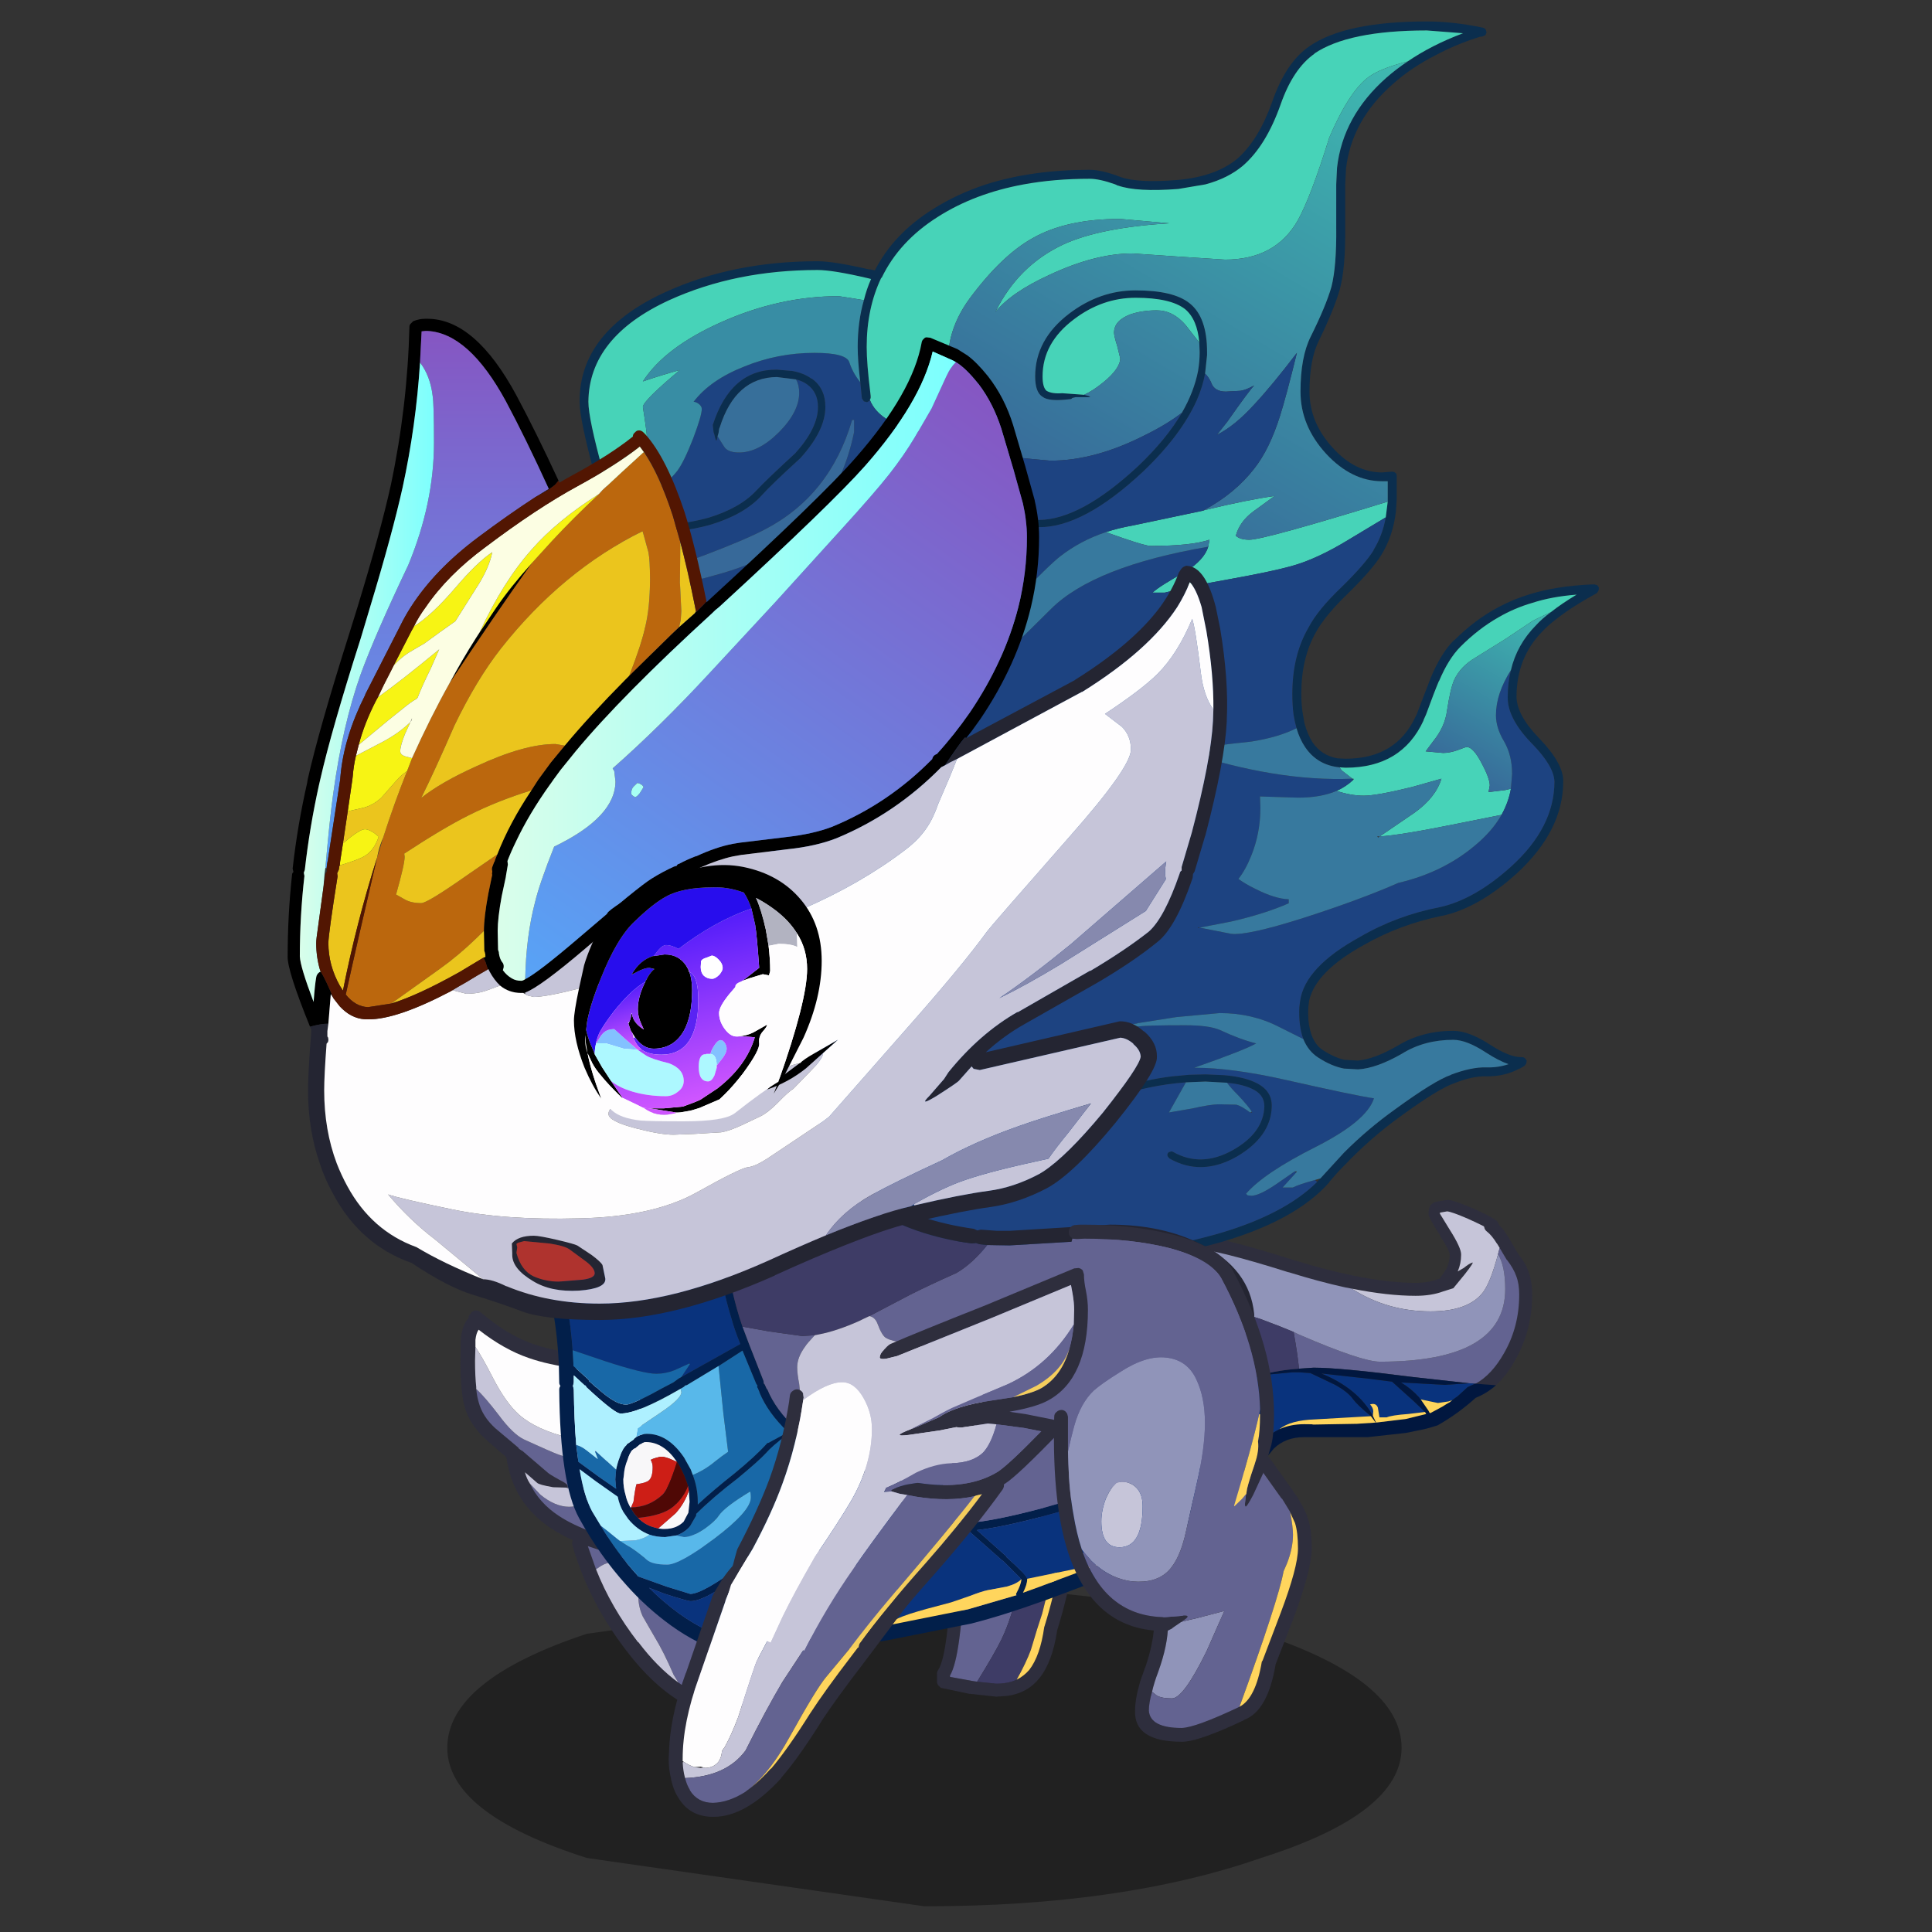 <svg xmlns:ffdec="https://www.free-decompiler.com/flash" xmlns:xlink="http://www.w3.org/1999/xlink" ffdec:objectType="frame" height="90" width="90" xmlns="http://www.w3.org/2000/svg"><rect width="100%" height="100%" fill="#333333" stroke="none"/><use ffdec:characterId="1" height="8.25" transform="matrix(.956 0 0 1.801 20.837 73.945)" width="46.5" xlink:href="#a"/><use ffdec:characterId="3" height="73.05" transform="translate(43.65 65.45) scale(.186)" width="35.05" xlink:href="#b"/><use ffdec:characterId="4" height="70.1" transform="translate(50.85 55.9) scale(.186)" width="110.35" xlink:href="#c"/><use ffdec:characterId="6" height="102.35" transform="translate(21.45 61.05) scale(.186)" width="80.45" xlink:href="#d"/><use ffdec:characterId="7" height="311" transform="translate(27 1) scale(.186)" width="255.3" xlink:href="#e"/><use ffdec:characterId="9" height="122.35" transform="translate(25 54.5) scale(.186)" width="179.7" xlink:href="#f"/><use ffdec:characterId="15" height="250.75" transform="translate(13.4 14.85) scale(.186)" width="235.3" xlink:href="#g"/><use ffdec:characterId="17" height="129.5" transform="translate(49.1 57.05) scale(.186)" width="64.55" xlink:href="#h"/><use ffdec:characterId="19" height="137.55" transform="translate(31.15 59.05) scale(.186)" width="105" xlink:href="#i"/><defs><linearGradient gradientTransform="matrix(.043 -.074 .061 .036 165.7 67.45)" gradientUnits="userSpaceOnUse" id="j" spreadMethod="pad" x1="-819.2" x2="819.2"><stop offset="0" stop-color="#376999"/><stop offset="1" stop-color="#3fbab1"/></linearGradient><linearGradient gradientTransform="matrix(.014 -.025 .014 .008 231.9 168.45)" gradientUnits="userSpaceOnUse" id="k" spreadMethod="pad" x1="-819.2" x2="819.2"><stop offset="0" stop-color="#376999"/><stop offset="1" stop-color="#3fbab1"/></linearGradient><linearGradient gradientTransform="matrix(.067 -.093 .032 .023 129.9 99.95)" gradientUnits="userSpaceOnUse" id="l" spreadMethod="pad" x1="-819.2" x2="819.2"><stop offset="0" stop-color="#58a3f6"/><stop offset=".988" stop-color="#8557c3"/></linearGradient><linearGradient gradientTransform="matrix(0 -.008 .034 0 37.45 42.9)" gradientUnits="userSpaceOnUse" id="m" spreadMethod="pad" x1="-819.2" x2="819.2"><stop offset="0" stop-color="#58a3f6"/><stop offset=".988" stop-color="#8557c3"/></linearGradient><linearGradient gradientTransform="matrix(0 -.082 .034 0 37.45 70.35)" gradientUnits="userSpaceOnUse" id="n" spreadMethod="pad" x1="-819.2" x2="819.2"><stop offset="0" stop-color="#58a3f6"/><stop offset=".988" stop-color="#8557c3"/></linearGradient><linearGradient gradientTransform="matrix(.07 0 0 .096 109.95 86.95)" gradientUnits="userSpaceOnUse" id="o" spreadMethod="pad" x1="-819.2" x2="819.2"><stop offset="0" stop-color="#dafeea"/><stop offset="1" stop-color="#7bfffe"/></linearGradient><linearGradient gradientTransform="matrix(.021 0 0 .098 19.85 91)" gradientUnits="userSpaceOnUse" id="p" spreadMethod="pad" x1="-819.2" x2="819.2"><stop offset="0" stop-color="#dafeea"/><stop offset="1" stop-color="#7bfffe"/></linearGradient><linearGradient gradientTransform="matrix(.007 .026 -.027 .007 100 174.55)" gradientUnits="userSpaceOnUse" id="q" spreadMethod="pad" x1="-819.2" x2="819.2"><stop offset="0" stop-color="#541dfa"/><stop offset="1" stop-color="#d257ff"/></linearGradient><linearGradient gradientTransform="matrix(.003 .009 -.009 .003 84.05 175.85)" gradientUnits="userSpaceOnUse" id="r" spreadMethod="pad" x1="-819.2" x2="819.2"><stop offset="0" stop-color="#541dfa"/><stop offset="1" stop-color="#d257ff"/></linearGradient><g id="s" fill-rule="evenodd"><path d="m28.8 4.5-.1-.2q-.1-.7.3-1.2.4-.65 1.1-.75.6-.1 1.25.3.5.45.6 1.15l.4 2.35L34 16.3q.7 4.05 1 9.85v3.15q-.1 4.8-1 10.9-1.35 8.05-3.9 16.2-1.2 8-4.45 12-2.95 3.75-8.05 4.45l-2.75.2-6.5-.7h-.2L1 70.85l-.7-.65q-.3-.4-.3-.9v-2.05q0-.5.3-.9Q2.85 62.5 3.65 40.2 4.4 17 6.1 1.45q.1-.6.6-1 .5-.55 1.25-.4.6.1 1.1.6.4.5.3 1.2l-.6 5.8Q7.55 21.4 6.9 40.3 6.1 63 3.25 67.75l-.1.25v.1h.1l5.5 1 1.3.2 4.8.5q2.95 0 5.1-1 1.8-.9 3.15-2.45 2.75-3.55 3.75-10.7l.1-.3q2.45-7.9 3.75-15.65l.75-5.1q.4-4.55.3-8.25-.3-5.55-1.05-9.55l-.1-.7-.2-1.55q-1.2-6.5-1.6-10.05" fill="#2e2e3d"/><path d="M28.8 4.5q.4 3.55 1.6 10.05l.2 1.55-.2.6q-4.05 9.75-5.6 14.05-3.35 9.05-4.55 15.15-1.45 7.25-4.05 12.7-1.75 3.6-6.15 10.7l-1.3-.2-5.5-1v-.35Q6.1 63 6.9 40.3q.65-18.9 1.85-32.65Q12.4 4.3 21.45 4.3l6.75.1.6.1" fill="#636391"/><path d="M30.7 16.8q.75 4 1.05 9.55.1 3.7-.3 8.25-1.35 2.85-2.35 6.6l-2.75 11q-1.2 3.55-2.85 9.15-1.2 3.25-3.55 7.45-2.15 1-5.1 1l-4.8-.5q4.4-7.1 6.15-10.7 2.6-5.45 4.05-12.7 1.2-6.1 4.55-15.15 1.55-4.3 5.6-14.05l.3.1" fill="#3e3c66"/><path d="m31.45 34.6-.75 5.1q-1.3 7.75-3.75 15.65l-.1.3q-1 7.15-3.75 10.7-1.35 1.55-3.15 2.45 2.35-4.2 3.55-7.45 1.65-5.6 2.85-9.15l2.75-11q1-3.75 2.35-6.6" fill="#ffd55e"/></g><g id="c" fill-rule="evenodd"><path d="m1.55 17.95-.25-.05-1.05-.7q-.4-.6-.2-1.2.1-.75.75-1.05 1.4-1 11.05-3.55 10-2.55 13.05-2.55 5.9-.1 25.4 6.1 18.75 5.8 30.85 5.8 3.35 0 5.8-1h.2l1.7-2.45q.85-1.75.85-3.55-.1-1.25-2.45-4.8h.1Q84.3 4.3 84.4 3.45 84.4.6 86.65.4h-.2l2.6-.4q1.35-.1 6.35 2.05 4.65 2.05 6.2 3.25l.5 1 1.1 1.25 1.15 1.7 2.4 4.1q1.95 2.45 2.65 4.55.95 2.45.95 5.8 0 8.85-4.2 16.3-2.1 3.85-4.85 6.4l-5.2-.4h.1q4.05-2.25 7.1-7.65 3.8-6.6 3.8-14.65 0-2.75-.75-4.65-.6-1.75-2.2-3.9l-.2-.2L102.2 12l-.6-1-.1-.1q-1.25-2.05-2.55-3.05-.5-.4-.6-1l-.1-.25q-1.55-.8-4-1.9-4.05-1.75-5.2-1.85l-1.7.3h-.2l.1.3 2.45 4q2.95 4.65 2.85 6.3 0 2.15-.85 4.15l1.55-.9q1.2-1 2.05-1.3.7-.35-1.75 2.8l-2.95 3.6-2.55.8Q85.1 24 81.15 24q-6.95 0-16-1.8l-1.6-.3q-6.6-1.45-14.15-3.8h-.1q-18.7-5.9-24.4-6-2.85 0-12.2 2.45l-10.8 3-.2.05.4-.05.55.05-.15.1-.95.25" fill="#2e2e3d"/><path d="M65.15 22.2q9.05 1.8 16 1.8 3.95 0 6.9-1.1l2.55-.8 2.95-3.6q2.45-3.15 1.75-2.8-.85.3-2.05 1.3l-1.55.9q.85-2 .85-4.15.1-1.65-2.85-6.3l-2.45-4v-.3h.1l1.7-.3q1.15.1 5.2 1.85 2.45 1.1 4 1.9l.1.25q.1.6.6 1 1.3 1 2.55 3.05l.1.1.6 1-.4 1.55q-1.85 7-3.75 9.55-3.7 4.8-13.15 4.8-10.9 0-19.75-5.7" fill="#c6c5d9"/><path d="m102.2 12 1.75 2.95.2.2q1.6 2.15 2.2 3.9.75 1.9.75 4.65 0 8.05-3.8 14.65-3.05 5.4-7.1 7.65l-1.65-.1-14-1.55Q62.3 42 55.6 42l-3.65.25q-.3-3.3-1.35-9.2l1.35.65q15.75 6.8 20.25 6.8 31.4 0 31.4-18.2 0-5.7-1.8-8.75l.4-1.55" fill="#636391"/><path d="m1.55 17.95.95-.25.15-.1-.55-.05-.4.05.2-.05 10.8-3q9.35-2.45 12.2-2.45 5.7.1 24.4 6h.1q7.55 2.35 14.15 3.8l1.6.3Q74 27.9 84.9 27.9q9.45 0 13.15-4.8 1.9-2.55 3.75-9.55 1.8 3.05 1.8 8.75 0 18.2-31.4 18.2-4.5 0-20.25-6.8l-1.35-.65q-3.05-1.3-8.3-3.25-8.55-2.85-22.9-2.85-3.25 0-6.4.85-2.75.7-4.7 2-3.65-8.25-6.75-11.85" fill="#9094b9"/><path d="M36.8 67.75q-5.8-3.15-8.85-5.8-2.85-2.35-5.7-6.4l6-4.7 5.8-3.95.6-.4 3.45-1.3 1.75-.65 5.1-.9 5.45-.5h1.55l2.85.2 6 2.85q3.35 1.8 4.65 3.65 1.15 1.55 4.4 4.2l.1.1-13.95.8q-6.2.2-8.95 2.45l-1.8 1q-1.05.6-1.85 1.55l-.1.2-6.2 7.2-.3.4M96.1 46l-1.35.6-.6.3-2.35 2.15-1.5 1.1-.9.3-2.65.4-4.3-.9-.3-.3-.1-.2Q80 47.2 77.5 45.7l11.05.6 6-.4 1.55.1m-25.65 8.05q-3.75-6.85-12.9-10.6l11.7 1.3 6 .75 5.5 4.95 2.75 2.65-4.2.5q-4.15.3-5.4.85h-1.8L71.7 52q-.45-1.25-1.95-.8.8.9.8 1.7l-.1 1.15" fill="#09337d"/><path d="m96.1 46 5.2.4q-2.35 2.05-5.1 3.15-4.5 4.05-9.55 6.9l-2.15.65-1.4.35-4.45.9-9.5 1.05H53.2q-4.6 0-7.55 2.85l-5.8 7.05-.4.4q-.55.4-1.25.4t-1.1-.4q-.5-.5-.5-1.25l.2-.7.3-.4 6.2-7.2.1-.2q.8-.95 1.85-1.55l1.8-1q2.75-1.25 6.2-1.25 3.15 0 1.85.1l11.4-.2 4.65-.3.1.1v-.1l7.45-.9 5.1-1.25-.1-.2-.2-.3-2.75-2.65-5.5-4.95-6-.75-11.7-1.3q9.15 3.75 12.9 10.6l.8 1.7h-.1l-1.2-1.6-.1-.1q-3.25-2.65-4.4-4.2-1.3-1.85-4.65-3.65l-6-2.85-2.85-.2H50.4l-5.45.5-5.1.9q5.9-1.9 12.1-2.3L55.6 42q6.7 0 24.95 2.35l14 1.55-6 .4-11.05-.6q2.5 1.5 4.55 3.75l.1.2.3.3 1.95 2.85.2.4.2.2 3.15-1.7q.9-.6 1.75-1.05l.6-.5 1.5-1.1 2.35-2.15.6-.3 1.35-.6" fill="#01173f"/><path d="m82.45 49.95 4.3.9 2.65-.4.9-.3-.6.5q-.85.45-1.75 1.05l-3.15 1.7-.2-.2-.2-.4-1.95-2.85m1.05 3.15.2.3.1.2-5.1 1.25-7.45.9-.8-1.7.1-1.15q0-.8-.8-1.7 1.5-.45 1.95.8l.4 2.45h1.8q1.25-.55 5.4-.85l4.2-.5m-12.35 2.65-4.65.3-11.4.2q1.3-.1-1.85-.1-3.45 0-6.2 1.25 2.75-2.25 8.95-2.45l13.95-.8 1.2 1.6" fill="#ffd55d"/><path d="M22.25 55.55q-2.55-3.45-5.1-8.15-5.7-10.45-8.85-17.6 1.95-1.3 4.7-2 3.15-.85 6.4-.85 14.35 0 22.9 2.85 5.25 1.95 8.3 3.25 1.05 5.9 1.35 9.2-6.2.4-12.1 2.3l-1.75.65-3.45 1.3-.6.4-5.8 3.95-6 4.7" fill="#3e3c66"/></g><g id="t" fill-rule="evenodd"><path d="M2 1.95q0-.7.55-1.2.4-.65 1.2-.75.7-.1 1.3.45 6.85 5.8 13.35 8 9.25 3.15 26.15 3.25l.5.1.4.1.4.45q.5.5.5 1.2l-.2.9.85 3.5 1.9 9.65q.3 2.85 1.85 6.5l.3.9q1.3 3.15 3.45 7.05 3.85 7.1 10.5 16.45l.3.4q15.25 21.6 15.15 30.95 0 5.5-2.35 8.75-2.75 3.75-7.6 3.75-15.8.1-28.9-17.1-9.55-12.4-13.55-26.45-.2-.7.1-1.3-3.25-1.45-5.6-3.05-9.45-6.3-11.05-17.7l-5.3-4.6q-4-3.75-5.2-8.2-1-3.7-1-11.4l.1-5.6q.4-3.45 1.9-5M46.8 34.1q-1.25-3.45-1.55-6.1l-.3-6.1-.2-6.5h-.2q-17.7-.1-27.4-3.5-6.2-2.1-12.6-7.1-.6.8-.8 2.55V9.1l-.1 3.45q0 3.85.3 6.6v.5q.2 1.95.6 3.25.95 3.65 4.2 6.6l5.7 4.8.2.3.7.5h.1l6.3 5.4q.5.5 2.95 1.85 2.45 1.2 2.15 1.8l-.3.2-3.35-.1q-3.5-.6-4-1.1l-3.05-2.65q.4 1.55 1.25 2.85 2.3 4.8 7.2 8.05 6.7 4.45 20.85 7.7.7.15 1.1.85.45.6.35 1.3l-.35.6-.5.55-1.4.3-8.75-2.35-4-1.35 2.05 5.8q3.75 9.5 10.5 18.25h.1q4.75 6.3 10.05 10.15 7.55 5.4 15.9 5.5 3.05 0 4.65-2.25 1.65-2.55 1.65-6.6-.1-8.55-14.45-28.8l-1.05-1.4q-6.7-9.6-10.55-16.9-2.05-3.75-3.25-6.9l-.7-1.75" fill="#2e2e3d"/><path d="M47.5 35.85q1.2 3.15 3.25 6.9 3.85 7.3 10.55 16.9l1.05 1.4Q76.7 81.3 76.8 89.85q0 4.05-1.65 6.6-1.6 2.25-4.65 2.25-8.35-.1-15.9-5.5l-1.2-1.95q-2.55-5.9-4.8-9.55l-2.95-5.1q-1.1-2.4-1.1-5.05 0-6.75-.2-7.25-.65-1.4-4.7-1.4-2.15 0-3.55.6-.9.4-2.15 1.3L31.9 59l4 1.35 8.75 2.35 1.4-.3.5-.55.35-.6q.1-.7-.35-1.3-.4-.7-1.1-.85-14.15-3.25-20.85-7.7-4.9-3.25-7.2-8.05L20 46.1q3.7 3.05 7.25 3.05 3.25 0 6.4-3.05l1.65-1.5h-2.45l-5.4-.1h-.6v-.35q.3-.6-2.15-1.8-2.45-1.35-2.95-1.85l-6.3-5.4h-.1l-.7-.5-.2-.3-5.7-4.8q-3.25-2.95-4.2-6.6-.4-1.3-.6-3.25 2.15 1.95 5.7 6.6 3.55 4.8 6.4 6.1 6.9 3.15 8.45 3.7 5.3 1.9 10.05 1.9 2.75 0 12.95-2.1" fill="#636391"/><path d="m46.8 34.1.7 1.75q-10.2 2.1-12.95 2.1-4.75 0-10.05-1.9-1.55-.55-8.45-3.7-2.85-1.3-6.4-6.1-3.55-4.65-5.7-6.6v-.5q-.3-2.75-.3-6.6l.1-3.45q1.85 2.8 4.35 7.7 3.3 6.4 6.65 9.35Q23.2 33.5 46.8 34.1m7.8 59.1q-5.3-3.85-10.05-10.15h-.1Q37.7 74.3 33.95 64.8q1.25-.9 2.15-1.3 1.4-.6 3.55-.6 4.05 0 4.7 1.4.2.5.2 7.25 0 2.65 1.1 5.05l2.95 5.1q2.25 3.65 4.8 9.55l1.2 1.95M17.4 43.35q-.85-1.3-1.25-2.85l3.05 2.65q.5.5 4 1.1l3.35.1.3.15h.6l5.4.1h2.45l-1.65 1.5q-3.15 3.05-6.4 3.05-3.55 0-7.25-3.05l-2.6-2.75" fill="#c6c5d9"/><path d="M3.75 9.1V7.35q.2-1.75.8-2.55 6.4 5 12.6 7.1 9.7 3.4 27.4 3.5h.2l.2 6.5.3 6.1q.3 2.65 1.55 6.1-23.6-.6-32.05-7.95Q11.4 23.2 8.1 16.8q-2.5-4.9-4.35-7.7" fill="#fefdfe"/></g><g id="e" fill-rule="evenodd"><path d="m19.9 166.05-.2.2-.5.3-.8-.1-.5-.7-.4-1.35-5.7-20.95-1.25-4.5-2.1-8.2-.2-.55-4.5-16.75Q0 99.6 0 95.25q-.1-17.6 21.55-27.5 16.9-7.7 38.05-7.7 4.05 0 13.1 2.1l-.1-.1 1.35.3Q78.6 53.2 88.5 47q6.1-3.85 13.3-6.2 11.5-3.65 25.95-3.65 3.05 0 7.85 1.85 4.35 1.5 14.15.7 9.55-.85 14.95-5.3 5.35-4.7 8.75-14.25 3.45-9.95 9.35-13.95Q191.75 0 212.2 0q6.6 0 14 1.55.45.1.75.5l.2.7-.3.7-.85.35h-.4q-6.1 1.9-11.2 4.65-6.2 3.15-10.75 7.25-10.3 9.05-11.7 21.15v.1l-.2 3.85v10.8q.1 10.15-1.35 15.45-1.4 5-5.25 12.9-2.35 4.7-2.35 12.75 0 7.7 5.8 14.05 5.6 6.2 12.4 6.2l2.45-.2.6.1.5.4.1.6v5.7l-.2 3.15q-.7 6.1-3.65 10.9-2.15 3.55-8.35 9.65-5.8 5.6-8.05 9.75-3.65 6.4-3.65 15.45 0 2.75.4 5.1l.4 2.25q.75 2.75 2.05 4.8 2.25 3.25 6.2 3.95l2.05.1q12.6 0 17.5-10.5l.3-.6 3.55-9.25q2.55-6.1 5.8-9.35h.1q5.1-5.1 11-8.25 3.85-2.05 7.9-3.25 6.55-2.05 15.5-2.45h.7l.7.2.4.6-.1.75-.4.6q-6.3 3.45-10.15 6.5-2.05 1.55-3.45 3.05-6.55 6.6-6.55 16.5.1 4.55 5.6 10.25 6.2 6.4 6.1 10.9 0 12.3-11.6 23-9.55 8.65-18.7 10.65h-.1q-10.5 2.15-19.45 7.25-12.2 6.7-13.8 14.05l-.2 1.7q-.3 6.3 2.3 9.45.65.75 1.45 1.25 2.65 1.7 5.2 2.35l3.45.2q4.15-.35 9.95-3.7 6.1-3.75 13.95-3.75 3.95 0 9.35 3.55 4.7 3.05 7.75 3.05h.2q.4 0 .7.3l.4.55-.1.7-.4.6-1.2.7h-.1q-3.8 2.05-8.45 1.95-3.35-.1-7.95 1.75-3.85 1.3-13.45 8.3-7.5 5.4-14.1 12.35l-1.65 1.7-2.05 2.35v.1q-8.5 9.65-27.75 15.15l-3.45.9q-17.1 4.5-32.05 4.2h-.1l-65.2-7.15-6.7-.5q-.55 0-.85-.3-.3-.4-.3-.8 0-.5.4-.8.3-.35.85-.35l6.9.55 34.2 3.65 14.1 1.5 16.9 1.95q10.3.2 21.65-1.95 6.35-1.2 13.05-3.05 17-4.85 25.3-13.1l.85-.9.5-.55 5.4-5.9q6-6 12.8-10.85 9.95-7.25 14.05-8.65h-.1q5.15-1.95 8.85-1.85 2.95.1 5.6-.8-2.55-.9-5.7-2.95-4.8-3.15-8.15-3.15-7.25 0-12.8 3.45-6.35 3.65-11 3.95l-3.55-.2q-3.15-.6-6.45-2.75-2.5-1.6-3.75-4.65-1.2-3.25-1-7.95l.2-1.6q1.2-8.45 14.95-16 9.25-5.4 20.15-7.5 8.65-1.95 17.7-10.1 10.9-9.85 10.9-21.35-.15-3.85-5.5-9.35-6.3-6.4-6.2-11.8 0-3.6.8-6.75 1.5-6.4 6.3-11.25 1.5-1.65 3.75-3.3 2.65-2.1 6.4-4.35-6.3.5-11.05 2.05-4.5 1.3-8.55 3.65-5 2.85-9.45 7.3-3.05 3.05-5.4 8.65v-.1q-1.25 2.95-3.25 8.45l-.65 1.45v.1q-5.45 11.8-19.5 11.8l-1.55-.1q-5.5-.55-8.55-5-1.4-2.05-2.2-4.8-.45-1.6-.75-3.45-.3-2.35-.3-5.1 0-9.65 4-16.55 2.3-4.5 8.4-10.3 5.9-5.8 7.95-9.15v-.1q2.25-3.65 3.05-8.15l.5-3.95v-5.1H201q-7.65 0-14.05-6.9-6.4-7-6.4-15.55 0-8.65 2.55-13.75 3.85-7.75 5.2-12.5 1.3-5.1 1.2-14.85V40.8l.2-4.15q1.45-12.95 12.4-22.6 2.45-2.15 5.3-4.05 6-4.1 13.85-7.05l-9.05-.7q-19.65 0-28.2 5.8h.1q-5.4 3.75-8.55 12.8-3.65 10.3-9.45 15.3-3.75 3.15-9.35 4.65l-6.8 1.15q-10.4.8-15.1-.85h-.1l-.6-.3q-3.95-1.4-6.4-1.4-8.85 0-16.5 1.4-12.3 2.25-21.55 8.15-9.65 6.1-14.05 15.25h-.1q-3.65 7.65-3.65 17.3 0 4.15.9 11.4l.1.9v.5l-.2.5v.15l-.7.4-.8-.2-.5-.75-.4-4.05q-.65-5.4-.65-8.85 0-6.3 1.55-11.7.7-2.85 1.8-5.3l-.8-.2q-8.75-2.05-12.6-2.05-20.55 0-37.15 7.55Q2.35 79.05 2.2 95.25q0 4.15 3.7 17.6l3.95 14.85 3.05 11.15 1.1 4.2 6.05 22.05-.15.95M155.2 80.4q-.5-5.8-3.55-8.35-3.65-2.85-12.4-2.85-8.35 0-15.45 5.4-7.85 5.9-7.85 14.3 0 2.75 1 3.6 1.35.8 3.9.6l5.5.4q2.95.7.1.6h-2.25l-.8.2q-.2.3-.65.3-5.25.65-6.8-.6-1.85-1.1-1.85-5.1 0-9.25 8.55-15.75 7.65-5.8 16.6-5.8 9.55 0 13.55 3.25 4.35 3.45 4.35 12.2v.75l-.5 4.65q-.6 3.25-2.05 6.6-3.95 8.85-13.5 17.95-14.95 14-26.05 13.9-3.9 0-12.2-1.9-5.2-1.35-12.15-1.85l-8.7-.3q-.45 0-.65-.2-.3-.3-.3-.7 0-.45.3-.65.2-.3.65-.3l9.75.4q6.5.55 11.5 1.85v-.1q8.15 1.95 11.8 1.95 10.45-.1 24.8-13.45 7.15-6.8 11-13.4 3.05-5.3 4.05-10.5.4-2.35.4-4.7l-.1-2.4M34.55 103.9l-.2.9q-.2.6-.6-1.35l-.2-.6-.2-1.8Q37.85 87.1 49.4 87.2l3.5.3h.2q2.95.5 4.95 1.95h.1q3.4 2.4 3.4 7.1 0 5.9-6.25 12.8l-.1.1q-7.3 6.65-9.65 9.3-4.35 4.75-12.8 7.3-7.75 2.15-17.4 2.15l-.6-.2q-.3-.3-.3-.75 0-.4.3-.6.2-.3.6-.3 9.45 0 16.9-2.05 7.9-2.4 12-6.8 2.45-2.65 9.75-9.35 5.7-6.3 5.7-11.6 0-3.65-2.65-5.6-1.2-.9-2.85-1.3l-4.8-.6q-10.35.1-14.3 12.6-.2.3-.3 1.4l-.25.85m117.3 161.8q-4.75.35-9.45 1.35-3.45.7-6.8 1.95-11.5 3.85-18.85 11.05l-.7.2q-.4 0-.6-.2-.3-.3-.3-.7 0-.4.3-.6 7.6-7.55 19.55-11.5 6.6-2.25 13.4-3.05l4.3-.4 4.05-.1 4.65.2q4.7.4 7.55 1.7 4.5 1.95 4.4 6.1v.15q-.25 7.5-8.85 12.5-8.85 4.95-16.8.4l-.4-.5q-.2-.4 0-.75.2-.4.6-.4.3-.2.7 0 7.05 4 14.95-.4 7.75-4.35 7.95-11 0-3.05-3.25-4.45-2.35-1.1-6.1-1.45l-5.4-.3-4.9.2" fill="#0b2e4e"/><path d="M9.85 127.7 5.9 112.85Q2.2 99.4 2.2 95.25q.15-16.2 20.25-25.45 16.6-7.55 37.15-7.55 3.85 0 12.6 2.05l.8.2q-1.1 2.45-1.8 5.3l-3.05-.5-3.25-.5q-14.85 0-29.4 6.5-14.15 6.3-19.65 14.85 4.5-1.55 9.25-2.85-9.25 7.75-9.25 9.25 1 6.3 1 7.65 0 6.4-3.15 14.85l-.6 1.8-3.25 6.85M72.7 94.8l.2-.5v-.5l-.1-.9q-.9-7.25-.9-11.4 0-9.65 3.65-17.3h.1q4.4-9.15 14.05-15.25 9.25-5.9 21.55-8.15 7.65-1.4 16.5-1.4 2.45 0 6.4 1.4l.6.3h.1q4.7 1.65 15.1.85l6.8-1.15q5.6-1.5 9.35-4.65 5.8-5 9.45-15.3 3.15-9.05 8.55-12.8h-.1q8.55-5.8 28.2-5.8l9.05.7Q213.4 5.9 207.4 10q-5.9 1.5-8.95 3.35-5.3 3.15-10.7 15.75-4.65 14.95-7.9 20.75-5.6 9.8-18.2 9.8l-11.5-.75-11.7-.8q-9.35 0-20.85 5.4-9.5 4.35-13.45 9.25 5.7-11.6 17-16.9 9.25-4.25 26.55-5.3l-12.3-1.1q-13.45 0-21.9 4.8-7.7 4.25-15.75 15.05-6.9 9.35-5.1 19.85Q90.5 93.2 87.9 99.5l-1.45 3.45-1.65-.3q-9.85-2.25-12.1-7.85m129.7 25.45-.5 3.95-9.15 5.5q-8.15 5-14.65 6.75-4.65 1.3-15.45 3.25-10.8 1.9-16.1 3.35h-3.05q1.75-1.65 8.35-5.3 4.6-2.95 5.6-6.2l.3-1.75q-4.55 1.55-14.75 1.55-1.2 0-6.9-1.95l-4.3-1.5q3.2-1.05 6.65-1.65l17.8-3.75.2-.1q11-2.65 17.6-3.55l-5.3 3.85q-3.45 2.55-4.4 6.1 1.05 1 3.4 1 3.65 0 34.65-9.55m-12.1 66.55 1.55.1q14.05 0 19.5-11.8v-.1l.65-1.45q2-5.5 3.25-8.45v.1q2.35-5.6 5.4-8.65 4.45-4.45 9.45-7.3 4.05-2.35 8.55-3.65 4.75-1.55 11.05-2.05-3.75 2.25-6.4 4.35-4.55 2.15-4.65 2.25l-6.75 4.5-7.5 4.65q-3.85 2.25-5.4 5.7-.9 2.05-1.75 7.55-.5 4.05-3.45 7.7l-1.9 2.55 4.35.4q1.65 0 3.65-.7 2.05-.8 2.25-.8 1.65 0 3.75 4.05 2.05 3.8 2.05 5.6l-.3 1.65 4.15-.5 1.45-.35q-.6 3.4-2.35 6.55l-10.5 2.1q-15.05 3.05-20 3.3l8.65-5.9q5.35-3.8 6.8-8.55l-7.45 2.1q-8.75 2.15-12 2.15t-6.8-1.2q2.35-1.05 4.15-2.75l.1-.1v-.2h-.3l-2.65-2.05-.6-.8m-63.95-93.3-5.5-.4q-2.55.2-3.9-.6-1-.85-1-3.6 0-8.4 7.85-14.3 7.1-5.4 15.45-5.4 8.75 0 12.4 2.85 3.05 2.55 3.55 8.35l-3.45-4.4q-3.15-3.65-7.2-3.65-3.65 0-6.6 1-4.1 1.55-4.1 4.6 0 .8.8 3.35l.75 3.05q0 2.55-4.2 6-2.65 2.15-4.85 3.15" fill="#47d3b8"/><path d="M207.4 10q-2.85 1.9-5.3 4.05-10.95 9.65-12.4 22.6l-.2 4.15v10.8q.1 9.75-1.2 14.85-1.35 4.75-5.2 12.5-2.55 5.1-2.55 13.75 0 8.55 6.4 15.55 6.4 6.9 14.05 6.9h1.4v5.1q-31 9.55-34.65 9.55-2.35 0-3.4-1 .95-3.55 4.4-6.1l5.3-3.85q-6.6.9-17.6 3.55l-.2.1.1-.1q7.8-4.2 12.6-10.4 3.85-4.85 6.5-13.3 1.55-4.9 4.2-15.7-6.3 8.25-10.7 12.95-4.8 5.3-9.35 7.6l2.65-3.35q5.4-7.7 6.7-9.05-2.05 1.15-3.45 1.35l-3.65.2q-2.75 0-3.6-2.05l-.1-.3q-.7-1.45-1.5-2.15l.5-4.65v-.75q0-8.75-4.35-12.2-4-3.25-13.55-3.25-8.95 0-16.6 5.8-8.55 6.5-8.55 15.75 0 4 1.85 5.1 1.55 1.25 6.8.6.45 0 .65-.3l.8-.2h2.25q2.85.1-.1-.6 2.2-1 4.85-3.15 4.2-3.45 4.2-6l-.75-3.05q-.8-2.55-.8-3.35 0-3.05 4.1-4.6 2.95-1 6.6-1 4.05 0 7.2 3.65l3.45 4.4.1 2.4q0 2.35-.4 4.7-1 5.2-4.05 10.5-3.85 2.95-9.15 5.55-12.6 6.45-23.8 6.45-19.05-1.65-21.7-3.05h-2.5q-1.85-2.55-7.25-4l1.45-3.45q2.6-6.3 4.75-10.35-1.8-10.5 5.1-19.85 8.05-10.8 15.75-15.05 8.45-4.8 21.9-4.8l12.3 1.1q-17.3 1.05-26.55 5.3-11.3 5.3-17 16.9 3.95-4.9 13.45-9.25 11.5-5.4 20.85-5.4l11.7.8 11.5.75q12.6 0 18.2-9.8 3.25-5.8 7.9-20.75 5.4-12.6 10.7-15.75 3.05-1.85 8.95-3.35" fill="url(#j)"/><path d="m19.9 166.05.15-.95L14 143.05q21.2-3.75 30.15-7.95 19.8-9.15 24.6-32.25V99.8h-.5q-5.5 18.95-21.9 27.45-4.85 2.55-15.15 6.45-12.2 4.55-18.3 5.15L9.85 127.7l3.25-6.85 4.8-2.75q4.55-2.85 6.6-5.6 1.65-2.2 3.95-8.1 2.15-5.7 2.15-7.35 0-.7-.8-1.3-.7-.5-1.25-.5 4.2-5.5 12.75-8.85Q49.65 83 58.8 83q8 0 8.75 2.35.9 2.75 2.75 5l.4 4.05.5.75.8.2.7-.4v-.15q2.25 5.6 12.1 7.85l1.65.3q5.4 1.45 7.25 4h2.5q2.65 1.4 21.7 3.05 11.2 0 23.8-6.45 5.3-2.6 9.15-5.55-3.85 6.6-11 13.4-14.35 13.35-24.8 13.45-3.65 0-11.8-1.95v.1q-5-1.3-11.5-1.85l-9.75-.4q-.45 0-.65.3-.3.2-.3.65 0 .4.3.7.2.2.65.2l8.7.3q6.95.5 12.15 1.85 8.3 1.9 12.2 1.9 11.1.1 26.05-13.9 9.55-9.1 13.5-17.95 1.45-3.35 2.05-6.6.8.7 1.5 2.15l.1.3q.85 2.05 3.6 2.05l3.65-.2q1.4-.2 3.45-1.35-1.3 1.35-6.7 9.05l-2.65 3.35q4.55-2.3 9.35-7.6 4.4-4.7 10.7-12.95-2.65 10.8-4.2 15.7-2.65 8.45-6.5 13.3-4.8 6.2-12.6 10.4l-.1.1-17.8 3.75q-3.45.6-6.65 1.65-6.3 2.1-11.35 6-2.65 2-12 11.7-16.8 16.05-27.2 26.55l-1.8 1.9q9.05-.6 22.25-11.4 4.6-3.75 16.4-15.55 10.75-10.65 39.35-15.55-1 3.25-5.6 6.2-6.6 3.65-8.35 5.3h3.05q5.3-1.45 16.1-3.35 10.8-1.95 15.45-3.25 6.5-1.75 14.65-6.75l9.15-5.5q-.8 4.5-3.05 8.15v.1q-2.05 3.35-7.95 9.15-6.1 5.8-8.4 10.3-4 6.9-4 16.55 0 2.75.3 5.1.3 1.85.75 3.45-4.4 2.25-11.3 3.35-12 1.25-17.1 2.35 23.3 7.75 42.4 6.95l.2.3q-1.8 1.7-4.15 2.75-3.95 1.7-9.65 1.7l-9.55-.3.1 2.85q0 6.3-2.25 11.9-1.45 3.65-3.25 5.9 1.7 1.25 4.15 2.45 5 2.55 8.45 2.65v1q-6 2.65-14.55 4.6l-7.75 1.5-.4-.1v.2l.4-.1 7.85 1.55q4.05.5 18.2-4 14.15-4.55 23.7-8.75 11.1-2.6 19.05-9.25 4.45-3.65 6.8-7.8 1.75-3.15 2.35-6.55l.3-3.65q0-4.75-2.05-8.25-2-3.35-2-6.5 0-5.4 3.75-11.3-.8 3.15-.8 6.75-.1 5.4 6.2 11.8 5.35 5.5 5.5 9.35 0 11.5-10.9 21.35-9.05 8.15-17.7 10.1-10.9 2.1-20.15 7.5-13.75 7.55-14.95 16l-.2 1.6q-.2 4.7 1 7.95l-6.1-3.05q-6.7-3.45-14.85-3.45l-10.8 1-9.55 1.5h-.1l-.2.1q-3.85.45-9.35 3.3-1.75.8-3.25 1.8l.2.4q10.35-4.35 12.5-4.75h.3q1.95-.3 11.6-.3 6 0 8.75 1.2 5 2.35 9.05 3.35-2.85 1.65-15.25 6l-.3.1h.3q9.15 0 22.7 3.05 17.7 4 22.05 4.6-1.8 5.7-14.65 12.2-12.9 6.5-17.4 11.7l.4.4.95.1q1.9 0 6-2.75l4.85-3.35.35.3-3.4 3.75h2.55q1.55-.8 5.6-1.9l.5.5q-8.3 8.25-25.3 13.1-6.7 1.85-13.05 3.05-11.35 2.15-21.65 1.95l-16.9-1.95-14.1-1.5-34.2-3.65.2-1.85.4-6.4q.1-10.7-.5-23.2-1.1-24.9-4.6-34.6-2.4-6.9-6.7-25.4-3.75-16.6-9.05-42.65-6 2.45-10.15 2.45-4.4 0-9.4-3.65l.2-.3m34.3-76.4q1.65.4 2.85 1.3 2.65 1.95 2.65 5.6 0 5.3-5.7 11.6-7.3 6.7-9.75 9.35-4.1 4.4-12 6.8-7.45 2.05-16.9 2.05-.4 0-.6.3-.3.2-.3.6 0 .45.3.75l.6.2q9.65 0 17.4-2.15 8.45-2.55 12.8-7.3 2.35-2.65 9.65-9.3l.1-.1q6.25-6.9 6.25-12.8 0-4.7-3.4-7.1h-.1q-2-1.45-4.95-1.95h-.2l-3.5-.3q-11.55-.1-16.05 13.85l.2 1.8.2.6q.4 1.95.6 1.35l.2-.9 1.65 2.6q.9 1.45 3.75 1.45 4.9 0 10-5.1Q55 97.75 55 93q0-1.95-.8-3.35m25.25 84.4H78.4l.5.55.55-.55m82.7 91.75q3.75.35 6.1 1.45 3.25 1.4 3.25 4.45-.2 6.65-7.95 11-7.9 4.4-14.95.4-.4-.2-.7 0-.4 0-.6.4-.2.35 0 .75l.4.5q7.95 4.55 16.8-.4 8.6-5 8.85-12.5v-.15q.1-4.15-4.4-6.1-2.85-1.3-7.55-1.7l-4.65-.2-4.05.1-4.3.4q-6.8.8-13.4 3.05-11.95 3.95-19.55 11.5-.3.2-.3.6 0 .4.3.7.2.2.6.2l.7-.2q7.35-7.2 18.85-11.05 3.35-1.25 6.8-1.95 4.7-1 9.45-1.35l-4.25 7.55 5.8-1q4.55-1.05 6.9-1.05l4.2.1q1.2.3 3.45 1.95h.5l-.1-.2q-.9-1.45-3.45-4.15-1.85-1.85-2.75-3.1" fill="#1d4381"/><path d="M179.55 177q.8 2.75 2.2 4.8 3.05 4.45 8.55 5l.6.8 2.65 2.05q-19.1.8-42.4-6.95 5.1-1.1 17.1-2.35 6.9-1.1 11.3-3.35m1.7 77.85q1.25 3.05 3.75 4.65 3.3 2.15 6.45 2.75l3.55.2q4.65-.3 11-3.95 5.55-3.45 12.8-3.45 3.35 0 8.15 3.15 3.15 2.05 5.7 2.95-2.65.9-5.6.8-3.7-.1-8.85 1.85h.1q-4.1 1.4-14.05 8.65-6.8 4.85-12.8 10.85l-5.4 5.9-.5.55-1.35.4q-4.05 1.1-5.6 1.9h-2.55l3.4-3.75.2-.3h-.55l-4.85 3.35q-4.1 2.75-6 2.75l-.95-.1-.4-.4q4.5-5.2 17.4-11.7 12.85-6.5 14.65-12.2-4.35-.6-22.05-4.6-13.55-3.05-22.7-3.05h-.3l.3-.1q12.4-4.35 15.25-6-4.05-1-9.05-3.35-2.75-1.2-8.75-1.2-9.65 0-11.6.3h-.3q-2.15.4-12.5 4.75l-.2-.4q1.5-1 3.25-1.8 5.5-2.85 9.35-3.3l.2-.1h.1l9.55-1.5 10.8-1q8.15 0 14.85 3.45l6.1 3.05m-25.95-27.9 7.75-1.5q8.55-1.95 14.55-4.6v-1q-3.45-.1-8.45-2.65-2.45-1.2-4.15-2.45 1.8-2.25 3.25-5.9 2.25-5.6 2.25-11.9l-.1-2.85 9.55.3q5.7 0 9.65-1.7 3.55 1.2 6.8 1.2t12-2.15l7.45-2.1q-1.45 4.75-6.8 8.55l-8.65 5.9q4.95-.25 20-3.3l10.5-2.1q-2.35 4.15-6.8 7.8-7.95 6.65-19.05 9.25-9.55 4.2-23.7 8.75-14.15 4.5-18.2 4l-7.85-1.55m-75.85-52.9 1.8-1.9q10.4-10.5 27.2-26.55 9.35-9.7 12-11.7 5.05-3.9 11.35-6l4.3 1.5q5.7 1.95 6.9 1.95 10.2 0 14.75-1.55l-.3 1.75q-28.6 4.9-39.35 15.55-11.8 11.8-16.4 15.55-13.2 10.8-22.25 11.4m72.4 91.65 4.9-.2 5.4.3q.9 1.25 2.75 3.1 2.55 2.7 3.45 4.15l-.4.2q-2.25-1.65-3.45-1.95l-4.2-.1q-2.35 0-6.9 1.05l-5.8 1 4.25-7.55m48.55-61.6h-.65l.25.3.4-.3" fill="#37799e"/><path d="M243.3 147.9q-2.25 1.65-3.75 3.3-4.8 4.85-6.3 11.25-3.75 5.9-3.75 11.3 0 3.15 2 6.5 2.05 3.5 2.05 8.25l-.3 3.65-1.45.35-4.15.5.3-1.65q0-1.8-2.05-5.6-2.1-4.05-3.75-4.05-.2 0-2.25.8-2 .7-3.65.7l-4.35-.4 1.9-2.55q2.95-3.65 3.45-7.7.85-5.5 1.75-7.55 1.55-3.45 5.4-5.7l7.5-4.65 6.75-4.5q.1-.1 4.65-2.25" fill="url(#k)"/><path d="M71.2 69.8q-1.55 5.4-1.55 11.7 0 3.45.65 8.85-1.85-2.25-2.75-5Q66.8 83 58.8 83q-9.15 0-17.5 3.4-8.55 3.35-12.75 8.85.55 0 1.25.5.8.6.8 1.3 0 1.65-2.15 7.35-2.3 5.9-3.95 8.1-2.05 2.75-6.6 5.6l-4.8 2.75.6-1.8q3.15-8.45 3.15-14.85 0-1.35-1-7.65 0-1.5 9.25-9.25-4.75 1.3-9.25 2.85 5.5-8.55 19.65-14.85 14.55-6.5 29.4-6.5l3.25.5 3.05.5" fill="#388da4"/><path d="m34.55 103.9.25-.85q.1-1.1.3-1.4 3.95-12.5 14.3-12.6l4.8.6q.8 1.4.8 3.35 0 4.75-5.05 9.85-5.1 5.1-10 5.1-2.85 0-3.75-1.45l-1.65-2.6" fill="#376f9a"/><path d="m14 143.05-1.1-4.2q6.1-.6 18.3-5.15 10.3-3.9 15.15-6.45 16.4-8.5 21.9-27.45h.5v3.05q-4.8 23.1-24.6 32.25-8.95 4.2-30.15 7.95" fill="#376999"/></g><g id="u" fill-rule="evenodd"><path d="M175.15 73q.3.1.6.45.6.5.6 1.3 0 .7-.4 1.2-13.35 14.45-23.4 21.3l-4.7 2.85-.2.1-20.55 7.7h-.1q-9.75 3.55-18.1 5.7l-21.05 4.2-26.05 4.15q-14.25 2.15-28.15-7.85-6.15-4.45-11.2-10.15-6.65-7.35-11.8-16.7-4.8-8.65-5-32.25 0-.5.3-.9-.3-.4-.3-.8l-.1-4.6v-.1q-.9-17.3-5.3-24.7-.4-.7-.2-1.45.1-.8.8-1.1l1.45-.2q.7.1 1.1.8l1.65 3.15Q8.1 32.25 9 45.15l.2 3.35v.6l3.8 3.45.2.45.3.2 1.3 1.2.1.1v-.1q5.3 4.9 8.05 4.3 2.65-.75 8.25-3.9l3.05-1.6 1.3-.95.7-.4L51 43.6q-1.5-3.75-2.1-6-2.65-8.5-4.5-20.55l-.3-2.2q-.1-.5.2-.85.2-.3.7-.4.45-.1.75.2.3.2.4.75l.3 1.7q1.7 12.1 4.35 20.75l.65 1.95.1.3 1.6 4.25 3.65 9.3.1.7.2.2.55 1.2.1.1v-.1q2.1 5.2 7.3 10 4.2 3.65 10.3 7.1v-.1q3.75 2.15 7.4 3.55Q90.7 78.5 97.7 78.3l1.35-.1 1.6-.2q.4-.1.7.2l.45.7q.1.45-.2.75l-.65.4q-6.6 1-14.1-1.15 4.15 3.7 6.5 5.2 6.9 4.3 13.1 4.3h1.65q6.4-.45 18.6-3.7 11.8-3.25 33.25-10.15.45-.2.85 0l.5.6v.5l-.1.3-.6.55-.55.1q-21.15 6.9-32.85 10.05-10.65 2.85-16.95 3.55l7.4 6.6v.15q5 4.45 5.2 5.45v.1q0 1.35-1.05 3.4l4-1.45 15.75-5.9 4.8-1.85q11.1-6.1 26.85-23.15.5-.65 1.3-.65l.65.1M36.05 54.8Q25.2 61.1 21 61q-1.2.1-7.2-5.35l-1.35-1.25-.2-.4q-.3 0-.4-.2L9.3 51.45v1.75l-.2.9.2.9q.1 7.75.6 13.85l.55 4.25 5.05 3.7 4.4 3.05-.2-2.35.2-2.45q.3-1.5.9-3.15.7-2.15 1.75-3.05v-.1l.2-.2.2-.1.7-.5.6-.4q.2-.35.55-.55l.1-.1q1.4-.8 2.6-.8 5.3-.1 9.4 5.9l1.7 3.05.5 1.35q1.25 3.25 1.25 6.7v.7q3.95-3.65 9.15-7.75 5.2-4.25 8.05-7.4.2-.3.5-.3l4.15-2.25.7-.5q-4.95-4.7-7.1-9.85v-.1l-.4-.95q-.3-.4-.1-.7l-.3-.4-3.45-8.35-5.8 3.75-.2.1-6.95 4.2-1 .6-.4.1-.3.3-.85.5m85.35 47.7-4.65-4.65h-.1l-8.45-7.45h-1.75q-6.8 0-14.25-4.55-3.25-2.15-10.35-8.55l-1-.4-4 3.65-4.75 4.05-20.05 16.1q-10 7.4-13.55 7.3-.7 0-6.6-1.9l-3.75-1.45q3.55 3.55 7.6 6.5 12.65 9.05 25.55 7.15l25.85-4.1h.1l20.75-4.15 12.2-3.55-.1-.1q-.1-.3.1-.5 1.1-2.05 1.2-3.3v-.1M16.05 89.1q4.05 6.8 9.15 12.4l.2.3 7.1 2.55 6 1.85q3.15-.1 12.4-6.95L70.95 83.2l5-3.55q3.15-2.35 4.35-2.95-2.95-1.25-6-2.95-5.9-3.35-10.05-6.95l-1-.9-.75.6q-3.55 2.65-5.15 4.5-1.65 1.8-6.95 6.2-6.1 4.65-10.45 8.95v.4L38.3 89.4q-1.4 1.5-3.35 2.15l-2.75.4q-2.15 0-3.95-.6-3.05-1.15-5.3-3.9l-1.25-1.8q-1-1.75-1.4-3.8l-5.6-3.95-3.95-2.95q1.1 6.8 3.15 10.6l2.15 3.55m19-16.1q-3.25-4.75-7.55-4.85-.7 0-1.5.6v-.1l-1 .8-.2.2q-.55.2-.75.5h-.1q-.7.85-1.2 2.45-.8 1.95-.9 3.8l-.15 1.1q0 2.05.55 3.85.3 1.45 1 2.75l.2.4.1.2 1 1.55.55.6.3.3q1.7 1.75 3.95 2.35l1.1.3 1.05.1h.7q2.75 0 4.6-1.8l1.2-2.25.3-2.75-.2-2.75-.2-1.25-.9-2.5-.55-1.15-.2-.4-.2-.4-.7-1.3v.1l-.2-.35-.1-.1M38 85.85v.1-.1" fill="#021f4a"/><path d="m175.45 71.9-.3 1.1-.65-.1q-.8 0-1.3.65-15.75 17.05-26.85 23.15l-4.8 1.85-18.7 3.85q-.2-1-5.2-5.45v-.15l-7.4-6.6q6.3-.7 16.95-3.55 11.7-3.15 32.85-10.05l.55-.1.6-.55.1-.3q4.65-1 14.15-3.75M5.05 25.1q18.7-.4 26.15-2.75 3.95-1.2 13.2-5.3 1.85 12.05 4.5 20.55.6 2.25 2.1 6l-14.75 8.25 2.15-3.25v-.1h-.2l-3.65 1.65q-2.25.9-4.6.9-3.15 0-12.8-3.15L9 45.15q-.9-12.9-3.95-20.05m82.1 89.1-25.85 4.1q-12.9 1.9-25.55-7.15-4.05-2.95-7.6-6.5l3.75 1.45q5.9 1.9 6.6 1.9 3.55.1 13.55-7.3L72.1 84.6l4.75-4.05 4-3.65 1 .4q7.1 6.4 10.35 8.55 7.45 4.55 14.25 4.55h1.75l8.45 7.45h.1l4.65 4.65q-1.1 1.15-3.65 1.85l-4.8.9q-1.5.3-4.45 1.45l-4.7 1.6q-6.8 1.75-10.25 2.85-3.85 1.25-6.3 2.95l-.1.1" fill="#09337d"/><path d="m141.55 98.55-15.75 5.9-4 1.45q1.05-2.05 1.05-3.4v-.1l18.7-3.85m-20.15 3.95v.1q-.1 1.25-1.2 3.3-.2.2-.1.5l.1.1-12.2 3.55-20.75 4.15v-.1q2.45-1.7 6.3-2.95 3.45-1.1 10.25-2.85l4.7-1.6q2.95-1.15 4.45-1.45l4.8-.9q2.55-.7 3.65-1.85" fill="#ffd55d"/><path d="m112.85 18.8 5.6.1 11.9-.7 13.25-.8q12.1 0 21.15 4.45 10.15 5.1 11.3 14.65.1.7.7 1.2.4.35.9.45l-.4 18.5q-.5 9.75-1.8 15.25-9.5 2.75-14.15 3.75v-.5l-.5-.6q-.4-.2-.85 0-21.45 6.9-33.25 10.15-12.2 3.25-18.6 3.7h-1.65q-6.2 0-13.1-4.3-2.35-1.5-6.5-5.2 7.5 2.15 14.1 1.15l.65-.4q.3-.3.2-.75l-.45-.7q-.3-.3-.7-.2l-1.6.2q2.85-1.3 7.2-7.8 5.4-8.15 5.4-12.45 0-7-2.95-9.65-2.55-2.25-11.3-4.05L92 43.3q-3.05-.4-4.45-1.2-1.05-.5-2.25-3.75-.6-1.45-1.95-1.75l10.3-5.4q4.45-2.25 11.5-5.4 3.95-2.3 7.7-7m-47.8 46.1q-5.2-4.8-7.3-10h-.1l-.55-1.2-.2-.2-.1-.7-3.65-9.3-1.6-4.25 6.7 1.2 8.25 1.15 3.15-.2q-2.05 2.2-2.35 2.75-2.05 2.75-2.05 5.25 0 1.65.5 4.2l.45 4.55-.1 4.1-1.05 2.65" fill="#636391"/><path d="m75.85 2.4.4.65q2.65 2.95 5.9 5.5.5.4 1 .4l.65.7q5.05 3.35 11.55 5.6Q101.9 17.5 109 18.4l1-.1.95.3 1.9.2q-3.75 4.7-7.7 7-7.05 3.15-11.5 5.4l-10.3 5.4-1.5.7-1 .5q-5.7 2.55-10.2 3.4l-1 .2-3.15.2-8.25-1.15-6.7-1.2-.1-.3L50.8 37q-2.65-8.65-4.35-20.75L75.85 2.4" fill="#3e3c66"/><path d="m99.05 78.2-1.35.1q-7 .2-14.95-2.85-3.65-1.4-7.4-3.55v.1q-6.1-3.45-10.3-7.1l1.05-2.65.1-4.1-.45-4.55q-.5-2.55-.5-4.2 0-2.5 2.05-5.25.3-.55 2.35-2.75l1-.2q4.5-.85 10.2-3.4l1-.5 1.5-.7q1.35.3 1.95 1.75 1.2 3.25 2.25 3.75 1.4.8 4.45 1.2l5.4.95q8.75 1.8 11.3 4.05 2.95 2.65 2.95 9.65 0 4.3-5.4 12.45-4.35 6.5-7.2 7.8" fill="#c6c5d9"/><path d="m14.8 54.4-1.3-1.2-.3-.2-.2-.45-3.8-3.45v-.6L9 45.15l8.15 2.75q9.65 3.15 12.8 3.15 2.35 0 4.6-.9l3.65-1.65.2.1-2.15 3.25-.7.4-1.3.95-3.05 1.6q-5.6 3.15-8.25 3.9-2.75.6-8.05-4.3h-.1m30.75-5.3.2-.1 5.8-3.75L55 53.6l.3.4q-.2.3.1.7l.4.95v.1q2.15 5.15 7.1 9.85l-.7.5-4.15 2.25q-.3 0-.5.3-2.85 3.15-8.05 7.4-5.2 4.1-9.15 7.75v-.7q0-3.45-1.25-6.7 3.05-1.25 5.6-3.4 1.75-1.4 3.25-2.4l-1.2-9.7-1.2-11.8M19.9 75.05l-.2 2.45.2 2.35-4.4-3.05-5.05-3.7-.55-4.25q1.25.3 2.65 1.4l2.75 2.15-.7-1.8.2-.2 5.1 4.65m15.05 16.5q1.95-.65 3.35-2.15l1.65-2.85v-.4q4.35-4.3 10.45-8.95 5.3-4.4 6.95-6.2 1.6-1.85 5.15-4.5l.75-.6 1 .9q4.15 3.6 10.05 6.95 3.05 1.7 6 2.95-1.2.6-4.35 2.95l-5 3.55L50.9 99.25q-9.25 6.85-12.4 6.95l-6-1.85-7.1-2.55-.2-.3q-5.1-5.6-9.15-12.4l1.8 1.4L20 92.25l.9.7L22.55 94q1.9 1 5.05 3.65 1.35 1.2 5.1 1.2 3.05 0 11.8-6.5 9.15-6.9 9.15-10.3 0-1.2-.2-1.5-6.4 3.85-7.9 6.1-.85 1.3-3.4 3.15-3.15 2.15-5.25 2.15l-1.95-.4" fill="#1868a7"/><path d="m36.05 54.8.85-.5.3-.3.4-.1 1-.6 6.95-4.2 1.2 11.8 1.2 9.7q-1.5 1-3.25 2.4-2.55 2.15-5.6 3.4l-.5-1.35L36.9 72q-4.1-6-9.4-5.9-1.2 0-2.6.8l.4-2.2.6-.45 5.4-3.65q4.95-3.35 4.95-4.95l-.2-.85m-7.8 36.55q1.8.6 3.95.6l2.75-.4 1.95.4q2.1 0 5.25-2.15 2.55-1.85 3.4-3.15 1.5-2.25 7.9-6.1.2.3.2 1.5 0 3.4-9.15 10.3-8.75 6.5-11.8 6.5-3.75 0-5.1-1.2Q24.45 95 22.55 94l-1.65-1.05 3.9-.2q2.1-.4 3.45-1.4" fill="#58b8ea"/><path d="M9.9 68.85q-.5-6.1-.6-13.85l-.2-.9.2-.9v-1.75l2.55 2.35q.1.2.4.2l.2.4 1.35 1.25q6 5.45 7.2 5.35 4.2.1 15.05-6.2l.2.85q0 1.6-4.95 4.95l-5.4 3.65-.6.45-.4 2.2-.1.1q-.35.2-.55.55l-.6.4-.7.5-.2.1-.2.2v.1q-1.05.9-1.75 3.05-.6 1.65-.9 3.15l-5.1-4.65-.2-.25v.45l.7 1.8-2.75-2.15q-1.4-1.1-2.65-1.4m6.15 20.25-2.15-3.55q-2.05-3.8-3.15-10.6l3.95 2.95 5.6 3.95q.4 2.05 1.4 3.8l1.25 1.8q2.25 2.75 5.3 3.9-1.35 1-3.45 1.4l-3.9.2-.9-.7-2.15-1.75-1.8-1.4" fill="#aef0ff"/><path d="m23.45 84.5-.2-.4q-.7-1.3-1-2.75-.55-1.8-.55-3.85l.15-1.1q.1-1.85.9-3.8.5-1.6 1.2-2.45h.1q.2-.3.75-.5l.2-.2 1-.8v.1q.8-.6 1.5-.6 4.3.1 7.55 4.85v.1q-3.25-1.6-4.35-1.2-1.35.3-2.15.7.5.85.5 1.85 0 2.55-1 3.35-.75.6-2.95.9h-.55.45q-.35 1.15-.75 4.4l-.6 1.4h-.2m14.65-4.15.2 2.75-.3 2.75-1.2 2.25q-1.85 1.8-4.6 1.8h-.7l-1.05-.1 4.4-3.85q2.25-2.55 3.25-5.6" fill="#f8f7f9"/><path d="m37.9 79.1.2 1.25q-1 3.05-3.25 5.6l-4.4 3.85-1.1-.3q-2.25-.6-3.95-2.35 6.2-.6 8.85-2.85 2.65-2.35 3.65-5.2m-14.25 5.4.6-1.4q.4-3.25.75-4.4h.1q2.2-.3 2.95-.9 1-.8 1-3.35 0-1-.5-1.85.8-.4 2.15-.7 1.1-.4 4.35 1.2h.1Q33 79.95 31.5 81.35q-3.45 3.15-7.85 3.15" fill="#cd1e16"/><path d="m35.05 73 .1.1.2.35.2.4-.2-.5.7 1.3.2.4.2.4.55 1.15.9 2.5q-1 2.85-3.65 5.2-2.65 2.25-8.85 2.85l-.3-.3-.55-.6-1-1.55.1-.2q4.4 0 7.85-3.15 1.5-1.4 3.65-8.25h-.1V73" fill="#4f0805"/><path d="m75.85 2.4-.1-.7q0-.7.6-1.2t1.3-.5q.75 0 1.35.6l.2.3q2.35 2.55 5.2 4.8l.6.6.8.3q4.7 3.15 10.8 5.2 6.1 2 12.9 2.95l.85.4.9-.2 4.05.3h3.15l11.5-.7 13.65-.85q13.1 0 22.8 4.9 12.2 6.1 13.3 17.5.1.8-.4 1.4-.5.55-1.2.65h-.45q-.5-.1-.9-.45-.6-.5-.7-1.2-1.15-9.55-11.3-14.65-9.05-4.45-21.15-4.45l-13.25.8-11.9.7-5.6-.1-1.9-.2-.95-.3-1 .1q-7.1-.9-13.65-3.15-6.5-2.25-11.55-5.6l-.65-.7q-.5 0-1-.4-3.25-2.55-5.9-5.5l-.4-.65" fill="#242532"/></g><g id="v" fill-rule="evenodd"><path d="M5.6 177.3Q-.1 163.25 0 159.7q0-10.3 1.1-20.45 0-.4.35-.7l-.2-.85q1.2-10.75 3.65-21.55l.1-.7Q7.85 102.8 15.35 79.1l2.15-6.9q5.8-19 8.35-30.6Q30 21.95 30.5 2q0-.5.35-.8l.6-.6q1.5-.6 3.05-.6h.6Q47 .1 57.3 19.2q4.85 9.05 10.55 21.35l-.9 1.05q-1.65 1.4-4.9 3.05l3.35-2.05q-5.8-12.7-10.75-21.95Q45.35 3.55 35 3.05h-.5l-.95.1-.4 7.8q-1 15.8-4.35 31.25-2.55 11.5-8.15 30l-2.35 7.85Q11 102.9 8.15 115.45l-.3 1.3Q5.5 127.35 4.3 138l-.25.75.15.8Q3.05 149.6 3.05 159.7q.1 2.55 3.45 11.4.3-4.2.65-6.15.1-.8.8-1.3l.3-.1-.1-.3q1.5 2.45 3.35 7l.1.1-.8-1.2-.6 7.4h-.1q-1.75 0-4.5.75m99.3-106.5v.2q28.95-26.55 37.4-36.25Q156.55 18.5 158.8 5.9q.1-.55.5-.85.3-.4.7-.4l.95.1 6.8 2.85 2.45 1.55q2.35 1.7 5.2 5.25 4.15 5.3 6.3 12.25L184.75 37l2.35 8.45v.1q1.1 4.7 1.1 9.15 0 8.95-2.05 17.5-3.45 14.45-12.7 28.1l-2.05 2.85-1.5 1.9-.2-.2-.4.4q-1.35 1.65-4.7 6.6l-.7.35-.2.1q-11.5 11.7-26.25 17.8-5.1 2-12.2 2.75l-11.4 1.4h-.1l-2.25.4q-3.65.8-8.05 2.75l-4.05 1.85-.7.1-.65.6q-2.85 1.2-5.15 2.75-3.3 2.05-18.15 14.85-11.55 9.85-15.25 11.2l-.5.1h-.5q-3.05 0-5.3-1.85-1.5-1.4-2.65-3.55l-.3-.6-.1.1-.6-1.85-.5-1.1.5-.2-.1-.4.1.1-.2-.95-.1-.2-.1-5.05q0-3.4 1.1-9.3l1-4.85v-.1l-.1.1.1-.75q-.2-.6 0-1.1l.45-1.2.1-.1.2-.65.5-1.2q3.05-7.85 8.55-16.05l1.7-2.65 3.15-4.3 3.5-4.25q6.1-7.35 15.15-16.5l1-1 10.5-10.3 2-1.9 3.9-3.45.3-.45.1.1 1.7-1.7.85-.9m109.55 107.7h.1-.1M61.15 61.2Q51.7 74.45 40.5 91.35q3.25-6.05 6.6-11.3l1-1.55 4.1-6.1q3.55-5.2 8.95-11.2m106.2-50.35-.7-.4-5.1-2.25q-2.95 12.75-16.9 28.6-8.45 9.55-36.6 35.4-.95.7-1.75 1.55Q83.7 94.4 72.15 108.3l-3.8 4.7-1.8 2.45-.55.8-.3.4Q60.45 124 57.15 131q-1.2 2.45-2.1 4.8l.1.9-.5 2.95v.1l-1.05 4.9q-1 5.45-1 8.65l.1 4.75.2.6v.2q.2 1.45.8 2.25.5.5.4 1.35l-.2.7q.95 1.3 2.25 2.05 1 .6 2.35.6.4 0 1-.4 3.25-1.65 13.25-10.2 15.25-13.1 18.5-15.05 2.55-1.6 5.5-2.95l.7-.2q.1-.4.6-.5 1.95-1.05 4.3-1.95l-.1.1q5.05-2.35 9.25-3.15l1.85-.3 11.55-1.4q6.65-.75 11.4-2.55 14.15-5.8 25.15-17v-.1q.2-.7.8-1 .1-.1.3-.1 4.4-4.8 8.35-10.5 8.65-12.8 12.1-26.35 2.15-8.55 2.15-17.5 0-4.05-1-8.45l-2.35-8.45-3.05-10.25q-2.05-6.4-5.7-11.2l-.1-.1q-3.15-3.95-5.6-5.4M134.1 183.9l-4.3 3.85q-4.45 3.55-9.75 5.3l1.7-1.65 2.35-1.9 4.1-3.05h.1q.9-.95 3.55-2.45l6-3.45-3.75 3.35"/><path d="M5.6 177.3q2.75-.75 4.5-.75h.1l-.25 1.85v1.35l.15.2q.2.6 0 1.2l-.35.4q-.6 7.95-.6 11.7 0 9.95 3.15 18.3 1.15 2.95 2.65 5.7 6.1 11.2 17.3 15.25 6.8 4.1 16.7 8.05 2.3 0 5.8 1.75h.1q10.45 4.35 23.3 4.35 18.2 0 42.2-10.75 7.85-3.6 14.45-6.35 13.3-5.45 21.35-7.3l.8-.2q11.8-2.75 18.65-3.65 6.3-.85 12.6-4.2l1-.6q5.9-3.85 14.95-14.75 9.15-11.5 9.5-14.05-.1-1.7-1.85-3.15v-.1q-1.65-1.4-3.25-1.5l-35.2 8.1-1.55-.3-.5-.6-3.15 3.55q-.4.5-5.4 3.7-4.95 3.05-2 .1l3.65-4.2 1.1-1.7q7.85-9.7 17.3-15.1v.1l18.2-10.45v.1q8.75-5.2 14.65-9.85 3.9-3.4 7.75-14.55.1-.55.5-.75v-.9l2.55-8.65q4.8-18.2 5.3-27.95l.1-2.85q.1-8.65-1.75-19.65l-1.2-6q-1.35-4.6-2.95-6.2-1.25 3.15-3.15 6.2Q215.75 83 199 93.45h-.1l-31.25 16.8q-1.75.8-3.05 1.6 3.35-4.95 4.7-6.6l.4-.4.2.2 27.25-14.55.1-.1q14.45-9.05 21.25-18.2 3.15-4.35 4.7-8.65l.6-.9.1-.1q.3-.4.9-.6.1-.1.3-.1l.75.1q4.15.8 6.6 10.25l1.1 5.4q2.15 12.9 1.65 22.9v.4q-.5 9.95-5.4 28.65v-.1l-2.65 8.95-.4.65-.1 1q-4.25 12.5-8.85 16.05-6 4.9-15.05 10.2l-18.2 10.35q-5.1 2.85-9.7 7.05l33.1-7.65.4-.1q3.15-.1 6.1 2.55h.1q3.25 2.85 3.15 6.3.3 3.35-10.4 16.6-10.45 12.7-17.15 16.35-7.05 3.7-14.05 4.7-6.7.9-18.2 3.55-6.35 1.35-16.2 5.2l-2.05.8q-7.7 3.05-17.6 7.55l-.1.1q-25 11.1-43.8 11.1-13.75 0-19.45-2.15-5.7-2.15-12.1-4.1-6.4-1.9-15.65-8.1h-.1q-12.65-4.5-19.45-17.2-2.05-3.65-3.35-7.65-2.95-8.45-2.95-18.3 0-4.35.8-14.55v-.7l-.3-.7M224.8 62.35l.3-.1-.3.1M57.7 231.4l-.4.3.2.9-.2 1.35q1.2 4.45 4.35 5.9 3.05 1.3 6.2 1.3l6.1-.5q2.95-.4 2.95-1.6 0-1.35-2.45-3.15l-3.75-2.75q-1.2-.95-5.1-1.55l-6.4-.6-1.5.4m-1.45 3.05v-.4l-.1-2.45q1.55-1.95 5.5-1.95 1.4 0 5.9 1.05 4.25 1 5 1.4l3.55 2.35q2.35 1.75 2.75 2.55l.7 3.35q.3 2.55-6.6 3.05-7.05.4-11.6-2.45-5.1-3.05-5.1-6.5" fill="#242532"/><path d="m57.7 231.4 1.5-.4 6.4.6q3.9.6 5.1 1.55l3.75 2.75q2.45 1.8 2.45 3.15 0 1.2-2.95 1.6l-6.1.5q-3.15 0-6.2-1.3-3.15-1.45-4.35-5.9l.2-1.35-.2-.9.4-.3" fill="#af332e"/><path d="m48.95 240.55-11.9-9.85q-6.55-5-11.9-11.4 2.75 1 16.05 3.75 13.25 2.75 31.85 2.25 18.5-.4 29.4-6.5 10.9-6.1 12.8-6.3 1.85-.2 5-2.25L134.1 201l1.5-1.15 19.05-21.65q14.2-16.05 20.55-24.8.9-1.25 20.85-23.95 15.15-17.15 15.15-21.55 0-3.45-2.25-5.7l-4.25-3.25q9.25-6.1 13.2-10.05 5-5 8.65-13.75.8 2.35 2.15 13.45.7 5.9 3.15 9.25l-.1 2.85q-.5 9.75-5.3 27.95l-2.55 8.65v.9q-.4.2-.5.75-3.85 11.15-7.75 14.55-5.9 4.65-14.65 9.85v-.1l-18.2 10.45v-.1q-9.45 5.4-17.3 15.1l-1.1 1.7-3.65 4.2q-2.95 2.95 2-.1 5-3.2 5.4-3.7l3.15-3.55.5.6 1.55.3 35.2-8.1q1.6.1 3.25 1.5v.1q1.75 1.45 1.85 3.15-.35 2.55-9.5 14.05-9.05 10.9-14.95 14.75l-1 .6q-6.3 3.35-12.6 4.2-6.85.9-18.65 3.65l-.1-.3q7.55-4.3 12.95-6.1 6.5-2.25 20.75-5.3 1.8-2.65 5.05-6.6l5.6-7.25q-12.7 3.75-18.1 5.7-11.2 3.95-19.2 8.55-12.1 5.6-17.6 8.65-7.45 4.15-11.5 10.15-6.6 2.75-14.45 6.35-24 10.75-42.2 10.75-12.85 0-23.3-4.35h-.1q-3.5-1.75-5.8-1.75m118.7-130.3-1.85 4.55-2.85 6.65q-1.3 3.75-2.95 6.1-1.9 2.85-5.25 5.4-11.2 8.55-25.95 14.95l-15.05 6q-10 3.75-16.4 6.8-29.5 9.15-35.7 9.15l-1.65-.4-.2-.1-.3-.2v-.4q3.7-1.35 15.25-11.2 14.85-12.8 18.15-14.85 2.3-1.55 5.15-2.75l.65-.6.7-.1 4.05-1.85q4.4-1.95 8.05-2.75l2.25-.4h.1l11.4-1.4q7.1-.75 12.2-2.75 14.75-6.1 26.25-17.8l.2-.1.7-.35q1.3-.8 3.05-1.6M53.2 167l-2.45.9q-.4.15-.7.25-2.35.9-5.3.9l-2.35-.6-1.1-.3q1.55-.95 3.35-1.95 2.85-1.75 5.5-3.25l.1-.1.3.6q1.15 2.15 2.65 3.55m166.75-26.65-.2-1.2v-.2q0-1.45.3-3.05l-23.8 20.65q-10 8.2-18 13.6 6.7-3.25 15.45-8.55l21.25-13.3.3-.5 4.7-7.45M134.1 183.9q0 1-1.65 2.95L130.4 189l-3.75 3.85q-1.2.7-3.95 3.55-2.45 2.45-4.3 3.35l-4.75 2.25q-3.15 1.45-5.1 1.75l-6.6.4-5.3.2q-3.25 0-9.25-1.55-7.05-1.8-7.05-3.65 0-.8.65-1.4l.8-.55 4.15.55q1.45-.1 4 1l8.85 1q3.65 0 9.65-2.45l7.5-3.35q5.3-2.75 7.05-4.95 1.3-1.75 5.2-2.55l-4.1 3.05-2.35 1.9-1.7 1.65q5.3-1.75 9.75-5.3l4.3-3.85m-77.85 50.55q0 3.45 5.1 6.5 4.55 2.85 11.6 2.45 6.9-.5 6.6-3.05l-.7-3.35q-.4-.8-2.75-2.55l-3.55-2.35q-.75-.4-5-1.4-4.5-1.05-5.9-1.05-3.95 0-5.5 1.95l.1 2.45v.4" fill="#c6c5d9"/><path d="M134.8 229.55q4.05-6 11.5-10.15 5.5-3.05 17.6-8.65 8-4.6 19.2-8.55 5.4-1.95 18.1-5.7l-5.6 7.25q-3.25 3.95-5.05 6.6-14.25 3.05-20.75 5.3-5.4 1.8-12.95 6.1l-.7.5q-8.05 1.85-21.35 7.3m85.15-89.2-4.7 7.45-.3.5-21.25 13.3q-8.75 5.3-15.45 8.55 8-5.4 18-13.6l23.8-20.65q-.3 1.6-.3 3.05v.2l.2 1.2" fill="#8689ae"/><path d="m10.2 176.55.6-7.4.8 1.2 1.45 1.85.7.7q2.85 2.65 6.4 2.55 7.1.1 20.65-7l.5-.3 1.1.3 2.35.6q2.95 0 5.3-.9.3-.1.7-.25l2.45-.9q2.25 1.85 5.3 1.85h.5l.5.3.3.2.2.1 1.65.4q6.2 0 35.7-9.15 6.4-3.05 16.4-6.8l15.05-6q14.75-6.4 25.95-14.95 3.35-2.55 5.25-5.4 1.65-2.35 2.95-6.1l2.85-6.65 1.85-4.55 31.25-16.8h.1Q215.75 83 222.8 72.2q1.9-3.05 3.15-6.2 1.6 1.6 2.95 6.2l1.2 6q1.85 11 1.75 19.65-2.45-3.35-3.15-9.25-1.35-11.1-2.15-13.45-3.65 8.75-8.65 13.75-3.95 3.95-13.2 10.05l4.25 3.25q2.25 2.25 2.25 5.7 0 4.4-15.15 21.55-19.95 22.7-20.85 23.95-6.35 8.75-20.55 24.8l-19.05 21.65-1.5 1.15-13.85 9.25q-3.15 2.05-5 2.25-1.9.2-12.8 6.3t-29.4 6.5q-18.6.5-31.85-2.25-13.3-2.75-16.05-3.75 5.35 6.4 11.9 11.4l11.9 9.85q-9.9-3.95-16.7-8.05-11.2-4.05-17.3-15.25-1.5-2.75-2.65-5.7-3.15-8.35-3.15-18.3 0-3.75.6-11.7l.35-.4q.2-.6 0-1.2l-.15-.2v-1.35l.25-1.85m118 9.9q-3.9.8-5.2 2.55-1.75 2.2-7.05 4.95l-7.5 3.35q-6 2.45-9.65 2.45l-8.85-1q-2.55-1.1-4-1l-4.15-.55-.8.55q-.65.6-.65 1.4 0 1.85 7.05 3.65 6 1.55 9.25 1.55l5.3-.2 6.6-.4q1.95-.3 5.1-1.75l4.75-2.25q1.85-.9 4.3-3.35 2.75-2.85 3.95-3.55l3.75-3.85 2.05-2.15q1.65-1.95 1.65-2.95l3.75-3.35-6 3.45q-2.65 1.5-3.55 2.45h-.1" fill="#fefdfe"/><path d="M167.35 10.85q2.45 1.45 5.6 5.4l.1.1q3.65 4.8 5.7 11.2l3.05 10.25 2.35 8.45q1 4.4 1 8.45 0 8.95-2.15 17.5-3.45 13.55-12.1 26.35-3.95 5.7-8.35 10.5-.2 0-.3.1-.6.3-.8 1v.1q-11 11.2-25.15 17-4.75 1.8-11.4 2.55l-11.55 1.4-1.85.3q-4.2.8-9.25 3.15l.1-.1q-2.35.9-4.3 1.95-.5.1-.6.5l-.7.2q-2.95 1.35-5.5 2.95-3.25 1.95-18.5 15.05-10 8.55-13.25 10.2.2-10.7 2.45-19.25 1.1-4.65 4.8-13.95 15.35-7.4 15.35-16.35l-.3-2.55-.4-.7q11.8-10.4 24.2-23.8l16.6-17.9 16.55-18.25q8.15-8.95 11.9-13.7 3.75-4.8 6.4-9.25l4.2-7.25 3.65-7.95q1-2.2 2.45-3.65M86.05 118.9q0 .4.95.9.4 0 1.2-1l.9-1.45q0-.5-1.1-1h-.1l-.3-.1-.95.9q-.6.6-.6 1.75" fill="url(#l)"/><path d="m9.45 137.5.3.1v.1l-.3-.2" fill="url(#m)"/><path d="m33.15 10.95.4-7.8.95-.1h.5q10.35.5 19.65 17.6Q59.6 29.9 65.4 42.6l-3.35 2.05Q55.35 49 47.6 54.8q-10.75 8.05-16.75 17.4-1.45 2.25-2.55 4.5l-8.85 17.35v.1q-5.3 10.5-6.2 20.15l-.1 1.15-3.05 19.9q-.25 1.15-.35 2.25l-.3-.1q1.05-12 1.95-18.5 2.35-17.2 6.9-30Q22 78.9 30.2 61.7q6.45-15.55 6.45-30.7 0-9.75-.35-11.8-.6-4.9-3.15-8.25" fill="url(#n)"/><path d="m61.15 61.2 5.1-5.6q5.15-5.55 11.7-11.7l.9-1q4.85-4.55 10.35-9.55 3.9 5.7 7.25 15.95l1.9 6.65-.1 10.15.35 7.1-.15 2.25-.4 1.75-2 1.9-10.5 10.3q3.05-7.85 3.95-12 1.25-5 1.25-12.2 0-4.8-.4-6.75L88.9 53.2q-20.05 9.85-35.5 29.4-6.1 7.8-11.6 19.2-5.05 11.6-8.35 18.2 5-3.95 13.75-7.9 12-5.6 19.85-5.6l2.35.4-3.5 4.25-3.15 4.3-1.7 2.65q-8.45 2.6-15.8 6.3-6.3 3.15-16.05 9.55l.1.8q0 1.85-2.15 9.45l2.05 1.15q1.65 1 4.25 1 1.55 0 11.5-7l7.55-5.2-.5 1.2-.2.65-.1.1-.45 1.2q-.2.5 0 1.1l-.1.75h.1l-1 4.85q-1.1 5.9-1.1 9.3l-1.95 1.9q-4.45 4.3-9.15 7.65l-12.1 8.65-5.8.9q-3.15-.1-5.6-3.15 3.05-13.85 7.85-34.3l.9-2.95.4-1.4.2-.6q2.85-8.85 6-16.7l1.25-3.25q4.55-10.1 9.35-18.7 11.2-16.9 20.65-30.15" fill="#bb670d"/><path d="M29.9 113.3q-3.15 7.85-6 16.7l-.3.7q-.8 2.05-1.2 4.25-5.2 16.4-8.55 33.3l-.8-1.25q-2.85-5.1-2.85-10.65 0-2.15 2.3-16.7l-.1-.8.4-.85.1-.6q0-.3.15-.5 4.85-1.45 6.4-2.45 2.3-1.5 3.35-4.75l-1.05-.85q-1.4-1-2.4-1-1.05 0-3.7 2.05l-1.8 1.5 1.2-8.05 4-.9q2.5-.7 4.45-2.55l3.65-4.15q1.35-1.55 2.75-2.45m-3.95 58.2 12.1-8.65q4.7-3.35 9.15-7.65l1.95-1.9.1 5.05.1.2.2.95-.1-.1.1.4-.5.2-5.9 3.55q-10.5 5.9-17.2 7.95m26.55-37.35-7.55 5.2q-9.95 7-11.5 7-2.6 0-4.25-1l-2.05-1.15q2.15-7.6 2.15-9.45l-.1-.8q9.75-6.4 16.05-9.55 7.35-3.7 15.8-6.3-5.5 8.2-8.55 16.05m16.9-27.25-2.35-.4q-7.85 0-19.85 5.6-8.75 3.95-13.75 7.9 3.3-6.6 8.35-18.2 5.5-11.4 11.6-19.2 15.45-19.55 35.5-29.4l1.45 5.25q.4 1.95.4 6.75 0 7.2-1.25 12.2-.9 4.15-3.95 12l-1 1q-9.05 9.15-15.15 16.5m28.65-29.7.4-1.75.15-2.25-.35-7.1.1-10.15q1.85 7 3.7 16.25l.2 1.1-.3.45-3.9 3.45" fill="#ebc51d"/><path d="M77.95 43.9q-6.55 6.15-11.7 11.7l-5.1 5.6q-5.4 6-8.95 11.2l-4.1 6.1q5.8-12.6 13.05-20.75 6.3-7.2 16.8-13.85m-46.8 66.15-1.25 3.25q-1.4.9-2.75 2.45l-3.65 4.15q-1.95 1.85-4.45 2.55l-4 .9 1.15-7.9.1-.85q.2-2.6.8-5.15l6.9-3.6q3.9-2.1 6.75-4.85l-1.35 2.95q-1.2 2.95-1.2 4.35 0 .85 1.1 1.25l1.85.5m.5-33.05Q36 74.35 41.9 67.5q5.5-6.5 9.35-9.05-.8 4.1-4.05 9.05L42 75.75l-1.2.85-2.55 1.8-4.05 2.95q-2.55 1.45-4 2.35-2 1.3-3.65 3.15l4.5-8.75.4-.7.2-.4M22.6 94.8q5.8-4.1 15.35-12l-2.05 4.65q-2.45 5-3.35 7.45l-.3.3q-1.4.8-3.05 2.15l-4.05 3.25-7.35 6.1q1.45-5.5 4.4-11.2l.4-.7m-8.75 36.6 1.8-1.5q2.65-2.05 3.7-2.05 1 0 2.4 1l1.05.85q-1.05 3.25-3.35 4.75-1.55 1-6.4 2.45l.1-1 .7-4.5" fill="#f7f414"/><path d="M40.5 91.35q-4.8 8.6-9.35 18.7l-1.85-.5q-1.1-.4-1.1-1.25 0-1.4 1.2-4.35l1.35-2.95q-2.85 2.75-6.75 4.85l-6.9 3.6.7-2.75 7.35-6.1 4.05-3.25q1.65-1.35 3.05-2.15l.3-.3q.9-2.45 3.35-7.45l2.05-4.65q-9.55 7.9-15.35 12 1.3-2.85 3.35-6.75l.6-1.2Q28.2 85 30.2 83.7q1.45-.9 4-2.35l4.05-2.95 2.55-1.8 1.2-.85 5.2-8.25q3.25-4.95 4.05-9.05Q47.4 61 41.9 67.5 36 74.35 31.65 77q1.2-2.45 2.95-4.8 5.5-8.05 14.85-14.95 12.9-9.75 23.2-15.35Q82.2 36.7 88.2 32l1 1.35q-5.5 5-10.35 9.55l-.9 1q-10.5 6.65-16.8 13.85Q53.9 65.9 48.1 78.5l-1 1.55q-3.35 5.25-6.6 11.3M30.75 101q.4-.5.4-1.05v.1l-.4.95" fill="#fcfee3"/><path d="M59.5 165.4q-.6.4-1 .4-1.35 0-2.35-.6-1.3-.75-2.25-2.05l.2-.7q.1-.85-.4-1.35-.6-.8-.8-2.25v-.2l-.2-.6-.1-4.75q0-3.2 1-8.65l1.05-4.9v-.1l.5-2.95-.1-.9q.9-2.35 2.1-4.8 3.3-7 8.55-14.35l.3-.4.55-.8 1.8-2.45 3.8-4.7Q83.7 94.4 106.3 73.75q.8-.85 1.75-1.55 28.15-25.85 36.6-35.4 13.95-15.85 16.9-28.6l5.1 2.25.7.4q-1.45 1.45-2.45 3.65l-3.65 7.95-4.2 7.25q-2.65 4.45-6.4 9.25-3.75 4.75-11.9 13.7L122.2 70.9l-16.6 17.9q-12.4 13.4-24.2 23.8l.4.7.3 2.55q0 8.95-15.35 16.35-3.7 9.3-4.8 13.95-2.25 8.55-2.45 19.25" fill="url(#o)"/><path d="m8.15 163.25.1.3-.3.1q-.7.5-.8 1.3-.35 1.95-.65 6.15-3.35-8.85-3.45-11.4 0-10.1 1.15-20.15l-.15-.8.25-.75q1.2-10.65 3.55-21.25l.3-1.3Q11 102.9 18.3 80.05l2.35-7.85q5.6-18.5 8.15-30 3.35-15.45 4.35-31.25 2.55 3.35 3.15 8.25.35 2.05.35 11.8 0 15.15-6.45 30.7Q22 78.9 18.3 89q-4.55 12.8-6.9 30-.9 6.5-1.95 18.5l-.2 1.45-.3 3.55-1.3 9.55q-.5 3.35-.5 4.3 0 3.55 1 6.9" fill="url(#p)"/><path d="M86.05 118.9q0-1.15.6-1.75l.95-.9.3.1h.1q1.1.5 1.1 1l-.9 1.45q-.8 1-1.2 1-.95-.5-.95-.9" fill="#a7fff4"/><path d="m11.6 170.35-.1-.1q-1.85-4.55-3.35-7-1-3.35-1-6.9 0-.95.5-4.3l1.3-9.55.5-3.35.4-.85-.1-.6v-.1q.1-1.1.35-2.25l3.05-19.9.1-1.15q.9-9.65 6.2-20.15v-.1L28.3 76.7q1.1-2.25 2.55-4.5 6-9.35 16.75-17.4 7.75-5.8 14.45-10.15 3.25-1.65 4.9-3.05l.9-1.05.2.5q1.65-1 3.15-1.8 9.45-5.1 15.25-9.75 0-.65.55-1.05.4-.5 1-.5t1.1.5l.3.3.1.1.1.1q5.3 5.9 9.8 19.45 2.75 8.75 5.5 22.4l-.85.9-1.7 1.7-.1-.1-.2-1.1q-1.85-9.25-3.7-16.25l-1.9-6.65Q93.1 39.05 89.2 33.35l-1-1.35q-6 4.7-15.55 9.9-10.3 5.6-23.2 15.35-9.35 6.9-14.85 14.95-1.75 2.35-2.95 4.8l-.2.4-.4.7-4.5 8.75-.6 1.2q-2.05 3.9-3.35 6.75l-.4.7q-2.95 5.7-4.4 11.2l-.7 2.75q-.6 2.55-.8 5.15l-.1.85-1.15 7.9-1.2 8.05-.7 4.5-.1 1q-.15.2-.15.5l-.1.6-.4.85.1.8q-2.3 14.55-2.3 16.7 0 5.55 2.85 10.65l.8 1.25q3.35-16.9 8.55-33.3-4.8 20.45-7.85 34.3 2.45 3.05 5.6 3.15l5.8-.9q6.7-2.05 17.2-7.95l5.9-3.55.5 1.1.6 1.85q-2.65 1.5-5.5 3.25-1.8 1-3.35 1.95l-.5.3q-13.55 7.1-20.65 7-3.55.1-6.4-2.55l-.7-.7-1.45-1.85" fill="#521602"/><path d="m76.9 184.2-.5-1.3q-1.1-2.35-1.65-4.8l.25-2.05q.8-4.35 3.35-10.65 4.15-10.5 8.75-14.65 4.45-4.3 7.6-6 4.1-2.35 12-2.35 3.25-.1 6.65 1l.9.3q1.1 1.65 1.9 4-9.15 3.15-18.3 10.15l-.1-.1q-1.7-.9-2.95-.9-.8 0-1.8 1.1l-1.25 1.55-.2.1q-3.35 1-5.4 4.65l1.35-.7q1.9-1 3.15-1l1.2.3q-.8.6-1.6 1.9L89.6 166l-.1.1q-3.45 1.95-7.9 7.5-2.65 3.5-3.55 5.3-.55 1.25-.85 2.55v.2q-.3 1.25-.3 2.55" fill="#280ded"/><path d="M116.15 147.7q-.8-2.35-1.9-4l-.9-.3q-3.4-1.1-6.65-1-7.9 0-12 2.35-3.15 1.7-7.6 6-4.6 4.15-8.75 14.65-2.55 6.3-3.35 10.65l-.25 2.05q.55 2.45 1.65 4.8l.5 1.3 1.85 3.25 1.6 2.45.65 1 2.85 4.2h-.15q-3.55-3.45-5.25-5.6-1.35-1.55-2.15-3.05l-1.2-2.55q.9 4.7 3.45 11.4-2.25-3.15-4.2-7.75-2.65-6.7-2.65-11.8 0-2.05 1.25-7.95l1.3-5.9q1.45-4.95 5.3-12.1l.7-1.2q2.95-2.75 13.85-7.95 10.9-5.2 20.05-3.35 9.05 1.85 14.35 8.15 5.25 6.2 5.25 15.35 0 9.15-4.55 19.25l-5.3 10.45-2.15 3.55 1.15-2.95q7.2-20.35 7.2-28.25 0-5-2.55-8.95-1.9-3.05-5.15-5.6-2.55-1.95-5.1-3.25 1.3 2.85 2.45 7.9l.7 4.1q.4 3.35.4 6.3l-.3 1.1-1.55-.3-3.45 1.05-1.6.6 4.15-3.25q-.6-8.35-1-10.7l-.95-4.15M75.1 183.9l-.45-2.75v-1.75q-.4 2.25.45 4.5M89.6 166l.65-1.25q.8-1.3 1.6-1.9l-1.2-.3q-1.25 0-3.15 1l-1.35.7q2.05-3.65 5.4-4.65h.2l2.65-.4q3.55 0 5.4 2.8l.7 1.25-.2.1.3.2q.7 1.95.7 4.6 0 6.3-2 10.05-2.55 4.6-7.65 4.6-2.65 0-4.65-2.85l-.65-1.05-.4-.6-.6-1.75.2-.4q.5-1.2.5-2h.2q.3 2.2 2.95 3.85l-.7-1.55q-.8-1.8-.8-3.55 0-3.05 1.8-6.7l.1-.2m23.1 13.75q2.25-.15 4-1.05l3.35-1.9q.1.4-1.05 1.7-1.1 1.25-.9 2.95.2 1.75-4.15 7.65-2.45 3.15-4.5 5.15l-1.3 1.25-5 2.15-1.95.6q-.2 0-.3.1l-2.45.4h-1.4l-6.3-1h3.45l4.8-.45 2.95-1.1 1.4-.6 4.3-2.85q7.2-5.6 9.35-12.8l-2.25-.2h-2.05"/><path d="M100.6 163.55q.95.5 1.35 1.4.9 1.85.9 5.6 0 13.75-9.25 13.75-2.95 0-4.7-1.1l-.3-.2-.2-.2q-1.1-.95-1.75-2.65l.35-.2q2 2.85 4.65 2.85 5.1 0 7.65-4.6 2-3.75 2-10.05 0-2.65-.7-4.6" fill="#5923f3"/><path d="M105.9 184.1q.1-.7.8-1.85.95-1.6 1.75-1.6.6 0 1.1.8.4.7.4 1.35 0 1.1-1.2 2.6l-1.3 1.65q0-2.75-1.55-2.95m-28.6-2.65q1.05-1.85 1.55-2.35 1-1.2 2.95-1.2l3.05 2.75 2.85 2.45-3.55-.3-4.5-1.35H77.3" fill="#83c1ff"/><path d="m81 190.9-.65-1-1.6-2.45-1.85-3.25q0-1.3.3-2.55l.1-.2h2.35l4.5 1.35 3.55.3 2.05 1.4q1.4.9 5.75 1.95 3.7 1.4 3.7 4.45 0 1.65-1.55 2.75-1.3 1.05-2.95 1.05-4.45 0-8.35-1.15-3.35-1-5.35-2.65m26.45-3.85q-.35.3 0 .6l-.55 1.85q-.7 1.5-1.6 1.5-2.35 0-2.35-3.65 0-3.35 1.85-3.15v-.1h1.1q1.55.2 1.55 2.95" fill="#adf8ff"/><path d="m120.45 157.05-.7-4.1q-1.15-5.05-2.45-7.9 2.55 1.3 5.1 3.25 3.25 2.55 5.15 5.6l.1 3.45q-1.5-.8-4.65-.8l-2.55.5" fill="#b2b3c1"/><path d="m116.15 147.7.95 4.15q.4 2.35 1 10.7l-4.15 3.25-.4.2q-1.55.5-1.45 1.4l-1.5 1.75q-2.55 3.15-2.55 4.7 0 2 1.3 3.85 1.45 2.05 3.05 2.05h2.35l2.25.2q-2.15 7.2-9.35 12.8l-4.3 2.85-1.4.6-2.95 1.1-4.8.45h-3.45l-1.55-.1h-.1l-.7-.35-.4-.2-4.15-2-2.85-4.2q2 1.65 5.35 2.65 3.9 1.15 8.35 1.15 1.65 0 2.95-1.05 1.55-1.1 1.55-2.75 0-3.05-3.7-4.45-4.35-1.05-5.75-1.95l-2.05-1.4.7-.1h.2l.3.2q1.75 1.1 4.7 1.1 9.25 0 9.25-13.75 0-3.75-.9-5.6-.4-.9-1.35-1.4l-.1-.3-.7-1.25q-1.85-2.8-5.4-2.8l-2.65.4v-.1l1.25-1.55q1-1.1 1.8-1.1 1.25 0 2.95.9l.1.1q9.15-7 18.3-10.15m-12.2 12.7-.4.4-.1 1.55q0 1.4.8 2.2.85.75 2.05.75.8 0 1.85-1.05.8-1 .8-1.6 0-1.15-1-2.15-.95-1-1.75-1l-1 .4q-.95.3-1.25.5m3.5 27.25v-.6l1.3-1.65q1.2-1.5 1.2-2.6 0-.65-.4-1.35-.5-.8-1.1-.8-.8 0-1.75 1.6-.7 1.15-.8 1.85h-1.1v.1q-1.85-.2-1.85 3.15 0 3.65 2.35 3.65.9 0 1.6-1.5l.55-1.85" fill="url(#q)"/><path d="M77.2 181.45q.3-1.3.85-2.55.9-1.8 3.55-5.3 4.45-5.55 7.9-7.5v.1q-1.8 3.65-1.8 6.7 0 1.75.8 3.55l.7 1.55q-2.65-1.65-2.95-3.85l-.1-.3-.1.3q0 .8-.5 2l-.3.1.1.3.6 1.75.4.6.3 1.25q.65 1.7 1.75 2.65v.2l-.7.1-2.85-2.45-3.05-2.75q-1.95 0-2.95 1.2-.5.5-1.55 2.35h-.1" fill="url(#r)"/><path d="M103.95 160.4q.3-.2 1.25-.5l1-.4q.8 0 1.75 1 1 1 1 2.15 0 .6-.8 1.6-1.05 1.05-1.85 1.05-1.2 0-2.05-.75-.8-.8-.8-2.2l.1-1.55.4-.4" fill="#fff"/><path d="m113.95 165.8 1.6-.6 3.45-1.05 1.55.3.3-1.1q0-2.95-.4-6.3l2.55-.5q3.15 0 4.65.8l-.1-3.45q2.55 3.95 2.55 8.95 0 7.9-7.2 28.25-3.65 2.15-10.9 7.85-2.65 2.05-12.8 2.05-8.45 0-10.8-.2-5-.55-7.2-2.55l-.2-.2-2.45-2.75q-2.55-6.7-3.45-11.4l1.2 2.55q.8 1.5 2.15 3.05 1.7 2.15 5.25 5.6l.15.1 1.5 2.25-1.5-2.25v-.1l4.15 2 .4.2.7.35h.1q3.15 2.3 6.95 1.5l1.1-.2 1.2-.2 2.75-.5 1.95-.6 5-2.15 1.3-1.25q2.05-2 4.5-5.15 4.35-5.9 4.15-7.65-.2-1.7.9-2.95 1.15-1.3 1.05-1.7l-3.35 1.9q-1.75.9-4 1.05h-.3q-1.6 0-3.05-2.05-1.3-1.85-1.3-3.85 0-1.55 2.55-4.7l1.5-1.75 1-1.1.85-.5" fill="#fefdfe"/><path d="m97.25 198.95-1.1.2q-3.8.8-6.95-1.5l1.55.1 6.3 1 .2.2" fill="#ce55fe"/></g><g id="w" fill-rule="evenodd"><path d="M27.2 98.4q.5.1.8.4.55.5.55 1.2v.2q0 5-2.45 11.8-1.05 2.75-1.55 5-.8 2.75-.8 4.7.3 4.35 8.25 4.35 3.45-.1 14.25-5.2h.1l.1-.1q4.05-2.1 5.6-11.3l.2-.3 4.55-12q4.3-11.4 4.3-16.05 0-4.1-.75-6.4l-1.2-2.65v-.1L57.1 68.6H57l-5.8-8.15q-.3-.4-.3-.8l.1-.55q.1-.7.7-1.1l1.25-.2q.7.1 1.1.7l5.8 8.15q2.95 4.25 3.75 7 .95 2.75.95 7.45 0 5.1-4.5 17.3l-4.55 11.7q-1.95 11.7-7.85 13.9h.1l-2.65 1.25q-9.65 4.35-13.1 4.25-12 0-11.7-7.8 0-2.95 1.3-7.35l1.25-3.55v.1q2-5.9 2.2-10.3v-.6q0-.7.55-1.2.5-.5 1.2-.5l.4.1" fill="#2e2e3d"/><path d="m28.65 100.2 7.3-1.7 6.7-1.75-4.45 10.1q-5.8 11.8-8.65 11.8-2.65 0-3.85-.75l-1.15-.9q.5-2.25 1.55-5 2.45-6.8 2.45-11.8h.1" fill="#9094b9"/><path d="M27.2 98.4q1.25-3.9 2.95-7.15.6-1.2 6.4-10.45 2.55-4.1 6.95-13.55 3.45-6.1 7.4-7.6 0 .4.3.8L57 68.6h.1l2.05 3.35v.1q.7 3.65.7 5.6 0 3.35-1.5 7.2l-.85 1.95q-1.3 7.2-11.05 33.95l-.2.1q-10.8 5.1-14.25 5.2-7.95 0-8.25-4.35 0-1.95.8-4.7l1.15.9q1.2.75 3.85.75 2.85 0 8.65-11.8l4.45-10.1-6.7 1.75-7.3 1.7-.1-.2q0-.7-.55-1.2-.3-.3-.8-.4" fill="#636391"/><path d="M46.45 120.75Q56.2 94 57.5 86.8l.85-1.95q1.5-3.85 1.5-7.2 0-1.95-.7-5.6l1.2 2.65q.75 2.3.75 6.4 0 4.65-4.3 16.05l-4.55 12-.2.3q-1.55 9.2-5.6 11.3" fill="#ffd55d"/><path d="m4.6 3.5-.2-.25q-.6-.4-.7-1.1-.1-.7.3-1.3Q4.4.2 5.15.1l1.2-.1h1.2q12.35 0 21.9 2.45h.1Q41.85 5.6 44.9 11.7q10.2 19.05 10.2 35.8 0 4.8-.65 7.55l-2.1 7.3-2.45 5.3q-1.65 3.15-1.95 2.95-.2-.2-.1-1l.2-1.75.1-.4.2-1.3.3-1.15q.55-2 1.65-5.15 1.1-3.15.8-5.5v-.1q.5-2.45.5-6.75v-1.3q-.4-15.45-9.75-32.85Q39 8.45 28.65 5.8q-9.3-2.3-21.1-2.3l-1.8.1-1.15-.1m27.7 94.4q2.15-.15.3 1.1l-2.85 1.95-.2.2-1 .5-.75.1q-17.15.1-23.8-18.3Q-.55 70.8.05 48.15q0-.85.6-1.25.5-.5 1.25-.5.5 0 1 .4l.2.2q.4.5.4 1.25v8.55l.1 3.05q.2 6.9 1.25 12.6.8 4.9 2.1 8.85l.3.9q5.8 16 20.55 16.1l3.9-.3.6-.1" fill="#2e2e3d"/><path d="m15.7 64.6 1.25-.2q2.3 0 3.75 1.55 1.5 1.6 1.5 4.55 0 10.3-5.8 10.3-4.55 0-4.55-6.5 0-2.65 1.1-5.6.85-1.95 1.65-2.95l.7-.75.3-.3.1-.1" fill="#c6c5d9"/><path d="M3.5 56.8q.9-4 1.55-6.35 1.6-5.8 4.95-8.95 2.05-1.8 6.65-4.65 6.5-4.2 11.55-3.55 5.1.6 7.35 5.25 2.25 4.6 2.25 11.1 0 6.4-2.05 15.15L33.1 76.6q-1.5 7.15-4.55 10.2-3.15 3.05-8.85 2.55-5.7-.65-10.3-5.1L7.45 82l-.5-.7q-1.3-3.95-2.1-8.85-1.05-5.7-1.25-12.6l-.1-3.05m12.2 7.8-.1.1-.3.3-.7.75q-.8 1-1.65 2.95-1.1 2.95-1.1 5.6 0 6.5 4.55 6.5 5.8 0 5.8-10.3 0-2.95-1.5-4.55-1.45-1.55-3.75-1.55l-1.25.2" fill="#9094b9"/><path d="m4.6 3.5 1.15.1 1.8-.1q11.8 0 21.1 2.3Q39 8.45 41.85 13.35q9.35 17.4 9.75 32.85l-.2 1.2q-1.8 8.05-6.3 23v.1h.1l1.85-1.8.8-.95.2.1-.2 1.75q-.1.8.1 1-2.95 8.75-7.4 16.1-3.25 5.15-8.25 11.2l-.6.1-3.9.3q-14.75-.1-20.55-16.1l.2-.2 1.95 2.25q4.6 4.45 10.3 5.1 5.7.5 8.85-2.55 3.05-3.05 4.55-10.2l2.65-11.8q2.05-8.75 2.05-15.15 0-6.5-2.25-11.1-2.25-4.65-7.35-5.25-5.05-.65-11.55 3.55-4.6 2.85-6.65 4.65-3.35 3.15-4.95 8.95Q4.4 52.8 3.5 56.8v-8.55q0-.75-.4-1.25l-.2-.2q.5-4.05.5-6.9L3 28.6q-.3-9.05.3-16.8.5-5.5 1.3-8.3" fill="#636391"/><path d="M51.6 47.5q0 4.3-.5 6.75v.1q.3 2.35-.8 5.5T48.65 65l-.3 1.15-.2 1.3-.3.3-.8.95-1.85 1.8-.1-.1q4.5-14.95 6.3-23l.2.1" fill="#ffd55d"/></g><g id="x" fill-rule="evenodd"><path d="m58 81.15.4-.5q.4-.6 1.15-.7.6-.1 1.2.4.6.4.7 1.1.1.65-.3 1.25l-1.1 1.5-1.15 1.45L48.55 99.4q-6.6 8.6-10.3 14.2l.1-.1q-5.9 9.4-10.15 14.25v.1q-8.95 9.8-17.1 9.7-5.9 0-8.75-4.9-1.3-2.05-1.8-4.8Q0 125.6 0 123l.2-4q.65-8.05 4.1-17.5v.1l6.5-18.8q.1-.7 1.95-3.65 1.8-3.05 4.75-6 1.75-1.95 1.25-.1L17.3 76.5q-3.05 6.4-3.15 7.2l-6.6 19.05Q3.5 113.9 3.5 123v.9q.1 2.15.6 3.95.4 1.65 1.2 2.95v.1q1.95 3.15 5.8 3.15 3.85-.1 7.95-2.65l1.6-1.2q2.45-1.95 4.9-4.7h.1q4.05-4.75 9.75-13.8 3.7-5.7 10.4-14.45L58 81.15" fill="#2e2e3d"/><path d="M18.75 73.05q1.3-.95 3.45-1.65 4.55-1.5 9.35-1.5 2.65 0 6.1 1-3.55 4.9-7.75 12.7l-7.8 14.85q-.5.95-4.7 14.15-1.7 4.5-3.35 7.45l-.7 1q-.1 1.6-.9 2.75-1.25 1.5-3.4 1.5l-.3-.1-.7-.2-1.6.1q-1.25-.4-2.65-1.3l-.3-.2v-.6q0-9.1 4.05-20.25l6.6-19.05q.1-.8 3.15-7.2l1.45-3.45" fill="#fefdfe"/><path d="M37.65 70.9q4.05 1.1 9.25 3.65-5.7 10.1-18.4 29.2-4.05 6.8-9.25 17.2-4.8 6.5-15.15 6.9-.5-1.8-.6-3.95l.3-.1q1.4.9 2.65 1.3l1.6.2.7-.1.3.1q2.15 0 3.4-1.5.8-1.15.9-2.75l.7-1q1.65-2.95 3.35-7.45 4.2-13.2 4.7-14.15l7.8-14.85q4.2-7.8 7.75-12.7" fill="#c6c5d9"/><path d="m46.9 74.55 2.15 1q5.5 2.85 8.25 5.1l-8.15 10.2-9.65 11.6q-2.45 2.85-9.25 15.15-4.6 8.35-9.6 12.6l-1.6 1.2q-4.1 2.55-7.95 2.65-3.85 0-5.8-3.15v-.1q-.8-1.3-1.2-2.95 10.35-.4 15.15-6.9 5.2-10.4 9.25-17.2 12.7-19.1 18.4-29.2" fill="#636391"/><path d="m57.3 80.65.7.5-12.2 16.1Q39.1 106 35.4 111.7q-5.7 9.05-9.75 13.8h-.1q-2.45 2.75-4.9 4.7 5-4.25 9.6-12.6 6.8-12.3 9.25-15.15l9.65-11.6 8.15-10.2" fill="#ffd55d"/><path d="m53.95 20.55.2-.2q1-1.15 1.7-1.35 5.2-2.3 23.7-9.65l22-9.15 1.1-.1q.6.1 1.05.6l.3 1q0 1.75.5 4.1.5 2.55.5 4.75 0 17.3-9.95 22.7-2.95 1.65-9.7 2.85l4.1.6 7.7 1.55.95.7.3 1.1q0 .55-.4 1.05-10.6 11-13.75 13l-.3.2q.1.6-.3 1.25-6.85 9.55-16.6 20.65Q56.8 87.7 51.3 95.1l-.5.7-1.15.75q-.7.1-1.3-.35-.6-.5-.75-1.1-.1-.7.45-1.3 5.6-7.75 16.45-19.95 8.05-9.15 13.95-17.1l-.9.2q-.55.1-.95.3-6.5 1.45-14.75.1l-2.1-.4-1.85-.3-2.05-.6q-.4-.3.4-.6 1.65-.75 3.6-1.15l2.5-.4q12.35 1.95 20.05-2.75 2.65-1.7 10.9-10.15l-4.35-.85-6.85-.9-2.15-.2-6.6 1h-.6l-.7-.1-4.3.85-7.6 1.1q-4.8.6.4-1.4l.5-.2h.1l6.6-2.85q4-2.85 13.35-4.2l5.2-.8q4.75-1 7-2.25 5.2-3.05 7.1-10.05.75-2.65 1.05-5.9l.1-3.7q0-1.8-.4-4.05l-.4-2.15L80.9 12.6l-23.7 9.55-2.65.65q-1.95.3-1.65-.55.1-.8 1.05-1.7M15.6 79.45l-1.15 1.6Q17.1 70.3 17.3 70.3q5.1-9.7 7.95-17.4 3.25-8.95 4.9-19.25l.2-1.6q.1-.75.7-1.15.6-.5 1.3-.4.65.1 1.15.7l.2.45.1.9-.1.6q-1.65 11.3-5.2 20.95-2.65 7.35-7.45 16.3l-5.45 9.05" fill="#2e2e3d"/><path d="m25.55 93.9-1.65-.65q-9.65-3.55-9.65-8.6 0-1.05.5-2.35l.85-2.85 5.45-9.05q4.8-8.95 7.45-16.3 3.55-9.65 5.2-20.95 6-4.45 9.75-4.45 3.15 0 5.4 4.05 2.05 3.65 2.05 7.65 0 8.95-5.2 18-2.95 5.05-9.05 14-5.3 9.2-8.15 15.1l-2.95 6.4" fill="#fefdfe"/><path d="M53.95 20.55q-.95.9-1.05 1.7-.3.85 1.65.55l2.65-.65 23.7-9.55 19.85-8.25.4 2.15q.4 2.25.4 4.05l-.1 3.7q-6.2 10.15-16.5 14.95-9.95 4.15-13.2 5.6-1.35.5-5.5 2.85l-5.7 2.85q-5.2 2-.4 1.4l7.6-1.1 4.3-.85.7.1h.6l6.6-1 2.15.2q-1.3 4.8-3.25 6.95-2.65 2.7-8.15 2.8-4.15.15-8.75 2.35-4.75 2.75-7.5 3.8l-.2.5-.3.5 1.9-.1 2.05.6 1.85.3Q51 68.55 46.3 75.35q-7 10-12.3 20.55-4.2-.6-8.45-2l2.95-6.4q2.85-5.9 8.15-15.1 6.1-8.95 9.05-14 5.2-9.05 5.2-18 0-4-2.05-7.65-2.25-4.05-5.4-4.05-3.75 0-9.75 4.45l.1-.6-.1-.9q6.3-5.1 9.05-6.75 5.4-3.25 11.2-4.35" fill="#c6c5d9"/><path d="M101.45 14.25q-.3 3.25-1.05 5.9-1.7 5.6-8.3 9.45l-5.8 2.85-5.2.8q-9.35 1.35-13.35 4.2l-6.6 2.85h-.1l-.5.2 5.7-2.85q4.15-2.35 5.5-2.85 3.25-1.45 13.2-5.6 10.3-4.8 16.5-14.95m-19.35 25 6.85.9 4.35.85q-8.25 8.45-10.9 10.15-7.7 4.7-20.05 2.75l-2.5.4q-1.95.4-3.6 1.15-.8.3-.4.6l-1.9.1.3-.5.2-.5q2.75-1.05 7.5-3.8 4.6-2.2 8.75-2.35 5.5-.1 8.15-2.8 1.95-2.15 3.25-6.95m-22.35 17.7 2.1.4q8.25 1.35 14.75-.1-5.9 7.65-20.75 25.05-5.7 6.7-10.65 13.3l-5.3.75-5.9-.45q5.3-10.55 12.3-20.55 4.7-6.8 13.45-18.4" fill="#636391"/><path d="M100.4 20.15q-1.9 7-7.1 10.05-2.25 1.25-7 2.25l5.8-2.85q6.6-3.85 8.3-9.45m-23.8 37.1q.4-.2.95-.3l.9-.2q-5.9 7.95-13.95 17.1-10.85 12.2-16.45 19.95-.55.6-.45 1.3l-2.4.5q4.95-6.6 10.65-13.3Q70.7 64.9 76.6 57.25" fill="#f5ce5c"/></g><use ffdec:characterId="2" height="73.05" width="35.05" xlink:href="#s" id="b"/><use ffdec:characterId="5" height="102.35" width="80.45" xlink:href="#t" id="d"/><use ffdec:characterId="8" height="122.35" width="179.7" xlink:href="#u" id="f"/><use ffdec:characterId="10" height="250.75" width="235.3" xlink:href="#v" id="g"/><use ffdec:characterId="16" height="129.5" width="64.55" xlink:href="#w" id="h"/><use ffdec:characterId="18" height="137.55" width="105" xlink:href="#x" id="i"/><path d="M17.2-2.8q6.85 1.2 6.85 2.95 0 1.7-6.85 2.85Q10.45 4.25.8 4.25L-15.65 3q-6.8-1.15-6.8-2.85 0-1.75 6.8-2.95L.8-4q9.65 0 16.4 1.2" fill-opacity=".349" fill-rule="evenodd" transform="translate(22.45 4)" id="a"/></defs></svg>